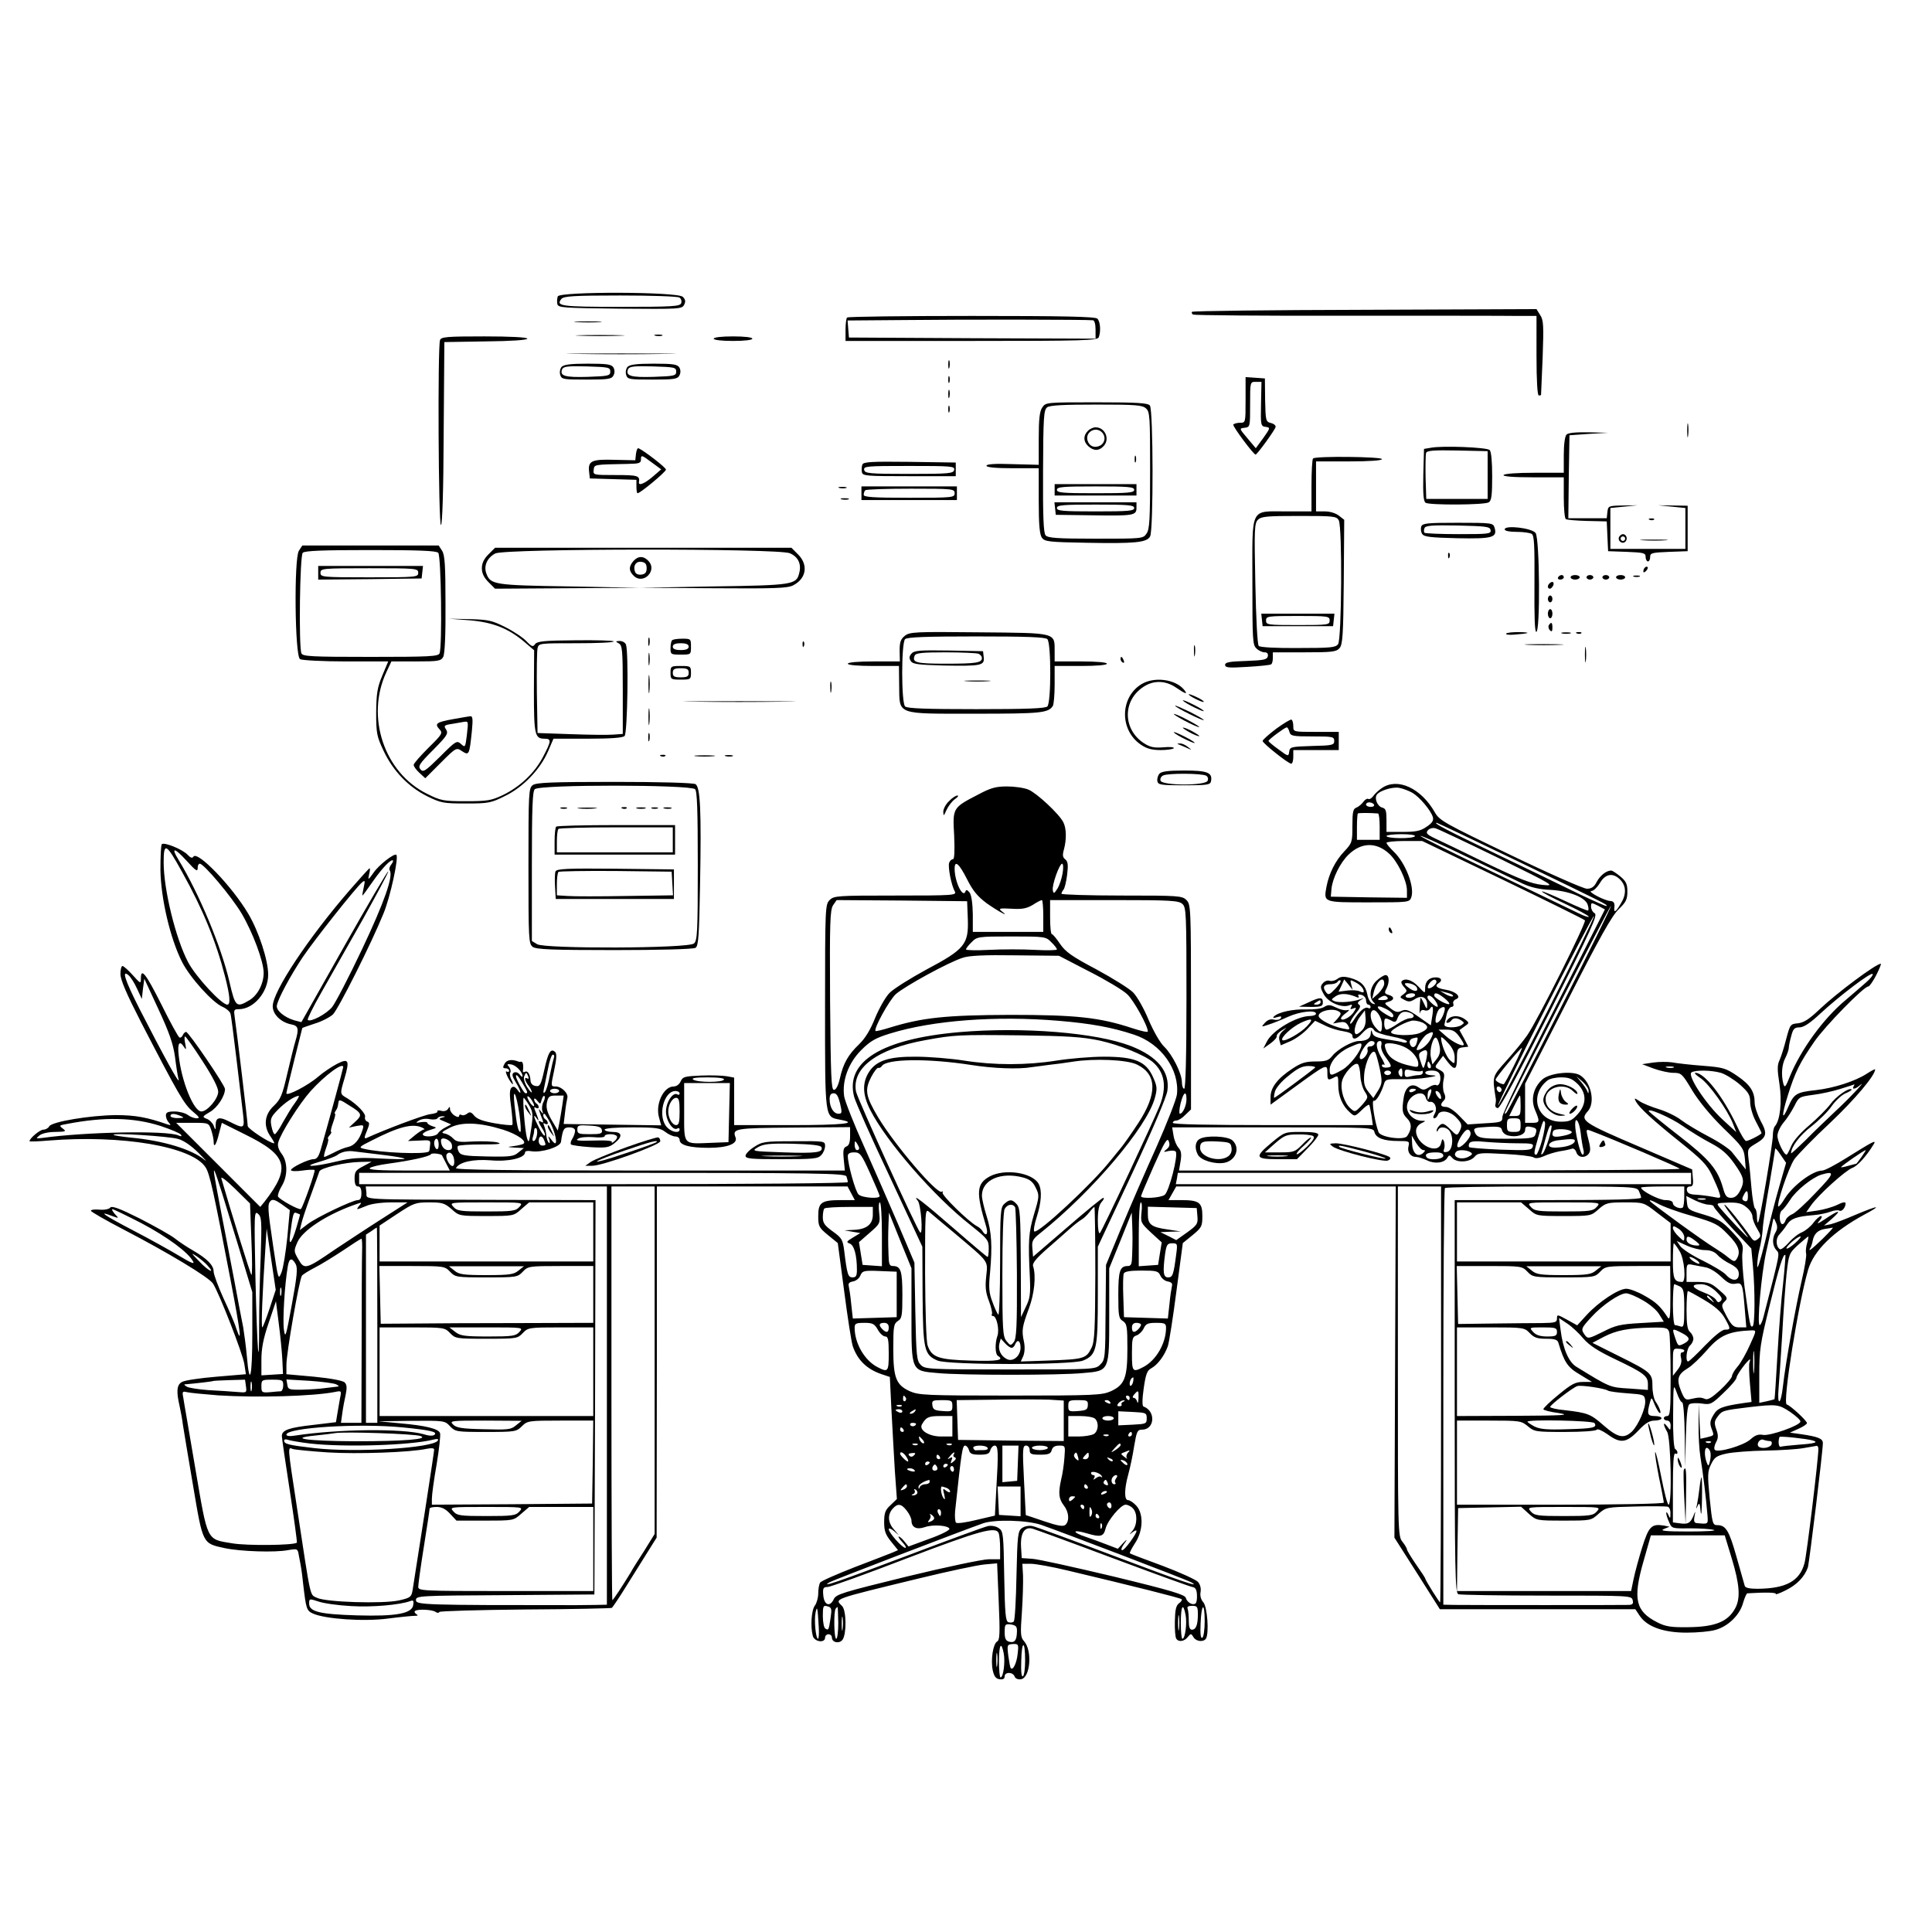 <?xml version="1.0" standalone="no"?>
<!DOCTYPE svg PUBLIC "-//W3C//DTD SVG 20010904//EN"
 "http://www.w3.org/TR/2001/REC-SVG-20010904/DTD/svg10.dtd">
<svg version="1.0" xmlns="http://www.w3.org/2000/svg"
 width="850pt" height="850pt" viewBox="0 0 850 850"
 preserveAspectRatio="xMidYMid meet">

<g transform="translate(0,850) scale(0.1,-0.1)"
fill="#000000" stroke="none">
<path d="M2454 7196 c-3 -8 -4 -23 -2 -33 3 -17 22 -18 275 -21 261 -2 273 -2
283 17 7 15 6 23 -6 35 -22 23 -542 24 -550 2z m535 -5 c8 -5 11 -16 8 -25 -6
-14 -37 -16 -266 -16 -262 0 -287 3 -261 35 10 12 55 15 259 15 135 0 252 -4
260 -9z"/>
<path d="M5244 7128 c-2 -4 0 -9 5 -12 4 -3 309 -6 677 -5 368 0 706 0 752 -1
l82 0 0 -175 c0 -110 4 -175 10 -175 6 0 10 1 10 3 0 1 3 75 7 164 5 141 4
165 -11 187 l-16 26 -756 -3 c-416 -1 -758 -5 -760 -9z"/>
<path d="M3727 7103 c-4 -3 -7 -28 -7 -55 l0 -48 554 0 c496 0 554 2 560 16
10 26 7 69 -6 82 -9 9 -146 12 -553 12 -298 0 -545 -3 -548 -7z m1081 -12 c7
0 12 -16 12 -41 l0 -40 -542 2 -543 3 -3 37 -3 38 258 2 c250 3 795 2 821 -1z"/>
<path d="M2538 7083 c29 -2 74 -2 100 0 26 2 2 3 -53 3 -55 0 -76 -1 -47 -3z"/>
<path d="M2553 7023 c48 -2 126 -2 175 0 48 1 8 3 -88 3 -96 0 -136 -2 -87 -3z"/>
<path d="M2883 7023 c9 -2 23 -2 30 0 6 3 -1 5 -18 5 -16 0 -22 -2 -12 -5z"/>
<path d="M1936 7004 c-11 -28 -7 -814 4 -814 6 0 11 146 12 403 l3 402 183 3
c110 1 182 6 182 12 0 6 -73 10 -189 10 -163 0 -190 -2 -195 -16z"/>
<path d="M3140 7010 c0 -6 35 -10 85 -10 50 0 85 4 85 10 0 6 -35 10 -85 10
-50 0 -85 -4 -85 -10z"/>
<path d="M2537 6943 c105 -2 281 -2 390 0 109 1 23 2 -192 2 -214 0 -304 -1
-198 -2z"/>
<path d="M4172 6895 c0 -16 2 -22 5 -12 2 9 2 23 0 30 -3 6 -5 -1 -5 -18z"/>
<path d="M2470 6885 c-6 -8 -9 -23 -5 -35 6 -19 14 -20 115 -20 94 0 111 2
119 18 6 11 6 24 0 35 -9 14 -26 17 -113 17 -78 0 -106 -4 -116 -15z m215 -20
c0 -18 -8 -20 -99 -23 -101 -3 -124 4 -113 33 6 13 23 15 109 13 95 -3 103 -4
103 -23z"/>
<path d="M2760 6885 c-6 -8 -9 -23 -5 -35 6 -19 14 -20 115 -20 94 0 111 2
119 18 6 11 6 24 0 35 -9 14 -26 17 -113 17 -78 0 -106 -4 -116 -15z m215 -20
c0 -18 -8 -20 -99 -23 -101 -3 -124 4 -113 33 6 13 23 15 109 13 95 -3 103 -4
103 -23z"/>
<path d="M4172 6830 c0 -14 2 -19 5 -12 2 6 2 18 0 25 -3 6 -5 1 -5 -13z"/>
<path d="M5480 6741 c0 -100 0 -101 -24 -101 -14 0 -27 -4 -30 -8 -4 -7 89
-132 98 -132 7 0 85 108 88 121 2 7 -8 15 -21 18 -22 6 -23 10 -25 101 l-1 95
-42 3 -43 3 0 -100z m68 -18 c-2 -94 -1 -98 20 -101 22 -3 21 -5 -10 -49 l-33
-45 -37 44 c-36 43 -37 43 -12 46 24 3 24 5 24 103 0 99 0 99 25 99 l25 0 -2
-97z"/>
<path d="M4172 6765 c0 -16 2 -22 5 -12 2 9 2 23 0 30 -3 6 -5 -1 -5 -18z"/>
<path d="M4586 6708 c-12 -17 -16 -50 -16 -138 l0 -115 -115 3 c-78 3 -115 0
-115 -7 0 -7 39 -11 115 -11 l115 0 0 -143 c0 -108 4 -148 14 -163 13 -17 30
-19 198 -22 211 -4 264 1 278 28 15 27 14 558 -1 576 -9 11 -55 14 -235 14
-219 0 -223 0 -238 -22z m456 -5 c17 -15 18 -37 18 -272 0 -216 -2 -260 -16
-279 -15 -22 -20 -22 -223 -22 -171 0 -211 3 -221 15 -9 10 -12 85 -11 282 1
238 3 269 18 281 12 9 72 12 217 12 172 0 202 -2 218 -17z"/>
<path d="M4786 6604 c-21 -21 -20 -47 2 -67 23 -21 46 -22 66 -1 31 30 9 84
-34 84 -10 0 -26 -7 -34 -16z m62 -6 c18 -18 14 -46 -7 -58 -25 -13 -48 -4
-56 21 -12 38 35 65 63 37z"/>
<path d="M4992 6480 c0 -14 2 -19 5 -12 2 6 2 18 0 25 -3 6 -5 1 -5 -13z"/>
<path d="M4640 6345 l0 -25 180 0 180 0 0 25 0 25 -180 0 -180 0 0 -25z m350
0 c0 -13 -26 -15 -170 -15 -144 0 -170 2 -170 15 0 13 26 15 170 15 144 0 170
-2 170 -15z"/>
<path d="M4642 6263 l3 -28 155 -2 c186 -3 200 -1 200 32 l0 25 -181 0 -180 0
3 -27z m348 2 c0 -13 -26 -15 -170 -15 -144 0 -170 2 -170 15 0 13 26 15 170
15 144 0 170 -2 170 -15z"/>
<path d="M4172 6700 c0 -14 2 -19 5 -12 2 6 2 18 0 25 -3 6 -5 1 -5 -13z"/>
<path d="M7423 6605 c0 -27 2 -38 4 -22 2 15 2 37 0 50 -2 12 -4 0 -4 -28z"/>
<path d="M6892 6588 c-7 -7 -12 -43 -12 -90 l0 -78 -129 0 c-76 0 -132 -4
-136 -10 -4 -6 42 -10 129 -10 l136 0 0 -89 c0 -50 4 -92 9 -95 5 -3 48 -7 95
-8 l85 -2 3 -66 3 -65 83 -3 c74 -3 82 -5 82 -22 0 -11 5 -20 10 -20 6 0 10 9
10 20 0 17 8 19 83 22 l82 3 0 100 0 100 -65 1 -65 1 60 -6 60 -6 0 -90 0 -90
-165 0 -165 0 0 90 0 90 60 6 60 6 -65 -1 c-63 -1 -65 -2 -68 -28 l-3 -28 -85
0 -84 0 2 183 3 182 85 6 85 5 -85 2 c-56 1 -90 -2 -98 -10z"/>
<path d="M6295 6530 l-30 -5 -3 -114 c-2 -85 1 -117 10 -123 18 -11 260 -10
278 2 12 7 15 32 15 114 0 64 -4 109 -11 116 -12 12 -208 20 -259 10z m250
-120 l0 -105 -135 0 -135 0 -3 94 c-1 52 0 101 2 108 4 11 34 13 138 11 l133
-3 0 -105z"/>
<path d="M2798 6503 l-3 -28 -92 2 c-101 3 -117 -5 -111 -54 l3 -28 103 -3
102 -3 0 -29 c0 -17 2 -30 5 -30 12 0 125 94 125 104 0 9 -96 83 -121 94 -4 2
-9 -9 -11 -25z m74 -100 c-35 -30 -63 -42 -61 -25 5 29 -4 32 -102 32 -98 0
-100 0 -97 23 3 24 -1 23 151 26 50 1 57 3 57 21 0 19 4 18 44 -12 l45 -33
-37 -32z"/>
<path d="M5777 6483 c-4 -3 -7 -57 -7 -120 l0 -113 -108 0 c-165 0 -152 25
-152 -309 0 -257 1 -279 18 -294 10 -10 26 -17 36 -17 11 0 16 -6 14 -17 -3
-15 -17 -18 -96 -21 -73 -2 -92 -6 -92 -17 0 -13 16 -14 97 -9 54 3 101 8 105
11 5 2 8 15 8 29 l0 24 138 0 c121 0 141 2 155 18 14 15 17 56 19 291 l2 274
-23 18 c-14 11 -39 19 -62 19 l-39 0 0 110 0 110 145 0 c90 0 145 4 145 10 0
11 -292 14 -303 3z m113 -272 c16 -30 13 -522 -3 -545 -11 -15 -33 -17 -176
-17 -94 -1 -167 3 -173 9 -6 6 -12 121 -15 274 -5 240 -4 265 11 281 15 15 40
17 181 17 152 0 165 -1 175 -19z"/>
<path d="M5552 5773 l3 -28 155 0 155 0 3 28 3 27 -161 0 -161 0 3 -27z m298
-3 c0 -19 -7 -20 -140 -20 -133 0 -140 1 -140 20 0 19 7 20 140 20 133 0 140
-1 140 -20z"/>
<path d="M3794 6456 c-3 -8 -4 -23 -2 -33 3 -17 18 -18 208 -18 l205 0 0 30 0
30 -203 3 c-170 2 -203 0 -208 -12z m404 -23 c-3 -16 -20 -18 -198 -18 -177 0
-195 2 -198 18 -3 16 12 17 198 17 186 0 201 -1 198 -17z"/>
<path d="M3693 6353 c9 -2 23 -2 30 0 6 3 -1 5 -18 5 -16 0 -22 -2 -12 -5z"/>
<path d="M3790 6330 l0 -30 210 0 210 0 0 30 0 30 -210 0 -210 0 0 -30z m410
0 c0 -19 -7 -20 -200 -20 -160 0 -200 3 -200 13 0 8 3 17 7 20 3 4 93 7 200 7
186 0 193 -1 193 -20z"/>
<path d="M3703 6303 c9 -2 23 -2 30 0 6 3 -1 5 -18 5 -16 0 -22 -2 -12 -5z"/>
<path d="M7258 6213 c7 -3 16 -2 19 1 4 3 -2 6 -13 5 -11 0 -14 -3 -6 -6z"/>
<path d="M6253 6184 c-3 -9 -2 -24 4 -33 8 -13 35 -16 155 -19 156 -3 177 3
163 48 -6 19 -14 20 -161 20 -134 0 -155 -2 -161 -16z m305 -16 c3 -17 -9 -18
-141 -18 -79 0 -146 3 -150 6 -3 3 -3 12 0 20 4 12 32 14 147 12 125 -3 141
-5 144 -20z"/>
<path d="M6620 6171 c0 -7 21 -11 53 -11 28 0 58 -4 66 -9 11 -7 13 -50 12
-220 -1 -142 1 -211 8 -211 18 0 15 411 -3 435 -16 22 -136 36 -136 16z"/>
<path d="M7124 6139 c-10 -17 13 -36 27 -22 12 12 4 33 -11 33 -5 0 -12 -5
-16 -11z m26 -9 c0 -5 -4 -10 -10 -10 -5 0 -10 5 -10 10 0 6 5 10 10 10 6 0
10 -4 10 -10z"/>
<path d="M7228 6123 c29 -2 74 -2 100 0 26 2 2 3 -53 3 -55 0 -76 -1 -47 -3z"/>
<path d="M1315 6077 c-22 -34 -18 -463 5 -477 8 -5 99 -10 201 -10 l187 0 -26
-62 c-22 -53 -26 -78 -27 -163 0 -92 3 -105 32 -167 42 -90 110 -160 192 -201
61 -30 72 -32 171 -32 99 0 110 2 172 33 80 39 154 116 189 196 l24 56 150 0
c104 0 155 4 163 12 13 13 18 371 6 402 -3 9 -16 16 -28 16 -19 -1 -19 -2 -3
-11 15 -9 17 -30 17 -204 l0 -194 -42 -3 c-24 -2 -108 -1 -188 2 l-145 5 -3
175 c-1 96 0 185 3 198 5 22 8 22 170 22 91 0 165 3 165 8 0 4 -75 6 -167 5
-137 -1 -169 -4 -179 -17 -9 -13 -14 -12 -38 13 -15 16 -57 44 -93 62 -58 29
-75 33 -156 35 l-92 2 91 -7 c103 -9 170 -35 242 -96 l42 -36 -1 -181 c0 -191
4 -208 47 -208 31 0 30 -10 -8 -82 -37 -70 -102 -131 -178 -167 -48 -23 -68
-26 -160 -26 -99 0 -110 2 -172 33 -188 93 -270 339 -178 535 l22 47 109 0
c98 0 109 2 119 20 7 13 11 99 10 232 0 172 -3 216 -15 235 l-15 23 -300 0
-300 0 -15 -23z m613 -9 c13 -13 18 -411 6 -442 -5 -14 -42 -16 -304 -16 -262
0 -299 2 -304 16 -12 31 -7 429 6 442 9 9 89 12 298 12 209 0 289 -3 298 -12z"/>
<path d="M1400 5980 l0 -30 228 2 227 3 3 28 3 27 -230 0 -231 0 0 -30z m440
0 c0 -19 -7 -20 -215 -20 -208 0 -215 1 -215 20 0 19 7 20 215 20 208 0 215
-1 215 -20z"/>
<path d="M2149 6061 c-20 -20 -29 -39 -29 -61 0 -22 9 -41 29 -61 l29 -29 319
2 318 2 -310 6 c-330 5 -347 8 -365 56 -13 34 3 70 39 89 43 22 1243 23 1296
1 37 -16 52 -48 41 -88 -12 -50 -28 -53 -376 -58 l-325 -6 323 -2 c272 -2 328
0 352 13 58 30 67 90 21 136 l-29 29 -652 0 -652 0 -29 -29z"/>
<path d="M6371 6054 c0 -11 3 -14 6 -6 3 7 2 16 -1 19 -3 4 -6 -2 -5 -13z"/>
<path d="M2787 6032 c-22 -25 -21 -45 3 -67 41 -37 102 24 64 66 -22 24 -46
24 -67 1z m58 -32 c0 -18 -6 -26 -23 -28 -13 -2 -25 3 -28 12 -10 26 4 48 28
44 17 -2 23 -10 23 -28z"/>
<path d="M7237 6003 c-4 -3 -7 -11 -7 -17 0 -6 5 -5 12 2 6 6 9 14 7 17 -3 3
-9 2 -12 -2z"/>
<path d="M6855 5960 c-3 -5 1 -10 9 -10 9 0 16 5 16 10 0 6 -4 10 -9 10 -6 0
-13 -4 -16 -10z"/>
<path d="M6910 5960 c0 -5 9 -10 20 -10 11 0 20 5 20 10 0 6 -9 10 -20 10 -11
0 -20 -4 -20 -10z"/>
<path d="M6980 5960 c0 -5 7 -10 15 -10 8 0 15 5 15 10 0 6 -7 10 -15 10 -8 0
-15 -4 -15 -10z"/>
<path d="M7050 5960 c0 -5 7 -10 15 -10 8 0 15 5 15 10 0 6 -7 10 -15 10 -8 0
-15 -4 -15 -10z"/>
<path d="M7110 5960 c0 -5 9 -10 20 -10 11 0 20 5 20 10 0 6 -9 10 -20 10 -11
0 -20 -4 -20 -10z"/>
<path d="M7188 5963 c6 -2 18 -2 25 0 6 3 1 5 -13 5 -14 0 -19 -2 -12 -5z"/>
<path d="M6817 5933 c-10 -9 -9 -23 2 -23 5 0 11 7 15 15 5 15 -5 20 -17 8z"/>
<path d="M6810 5865 c0 -8 5 -15 10 -15 6 0 10 7 10 15 0 8 -4 15 -10 15 -5 0
-10 -7 -10 -15z"/>
<path d="M6810 5800 c0 -11 5 -20 10 -20 6 0 10 9 10 20 0 11 -4 20 -10 20 -5
0 -10 -9 -10 -20z"/>
<path d="M6814 5749 c-3 -6 -1 -16 5 -22 8 -8 11 -5 11 11 0 24 -5 28 -16 11z"/>
<path d="M3980 5702 c-18 -15 -22 -28 -22 -65 l1 -47 -114 0 c-70 0 -115 -4
-115 -10 0 -6 44 -10 113 -10 l112 0 1 -87 c2 -130 -17 -123 336 -123 285 0
320 3 340 34 4 6 8 48 8 94 l0 82 115 0 c70 0 115 4 115 10 0 6 -45 10 -115
10 l-115 0 0 43 c0 85 12 82 -333 85 -283 3 -305 2 -327 -16z m628 -14 c17
-17 17 -279 0 -296 -9 -9 -92 -12 -313 -12 -221 0 -304 3 -313 12 -17 17 -17
279 0 296 9 9 92 12 313 12 221 0 304 -3 313 -12z"/>
<path d="M4010 5624 c-10 -11 -11 -20 -3 -32 8 -14 32 -17 144 -20 166 -3 181
0 177 36 l-3 27 -151 3 c-129 2 -153 0 -164 -14z m294 0 c9 -3 16 -12 16 -19
0 -21 -25 -25 -160 -25 -129 0 -148 5 -136 35 4 12 31 15 135 15 71 0 136 -3
145 -6z"/>
<path d="M4253 5503 c26 -2 68 -2 95 0 26 2 4 3 -48 3 -52 0 -74 -1 -47 -3z"/>
<path d="M6626 5712 c-2 -4 14 -6 37 -4 68 5 76 10 20 11 -28 0 -54 -2 -57 -7z"/>
<path d="M6873 5713 c9 -2 25 -2 35 0 9 3 1 5 -18 5 -19 0 -27 -2 -17 -5z"/>
<path d="M6938 5713 c7 -3 16 -2 19 1 4 3 -2 6 -13 5 -11 0 -14 -3 -6 -6z"/>
<path d="M2852 5675 c0 -16 2 -22 5 -12 2 9 2 23 0 30 -3 6 -5 -1 -5 -18z"/>
<path d="M2957 5683 c-4 -3 -7 -19 -7 -35 0 -27 2 -28 45 -28 45 0 45 0 45 35
0 34 -1 35 -38 35 -21 0 -42 -3 -45 -7z m73 -28 c0 -10 -11 -15 -35 -15 -24 0
-35 5 -35 15 0 10 11 15 35 15 24 0 35 -5 35 -15z"/>
<path d="M3531 5664 c0 -11 3 -14 6 -6 3 7 2 16 -1 19 -3 4 -6 -2 -5 -13z"/>
<path d="M5253 5635 c0 -22 2 -30 4 -17 2 12 2 30 0 40 -3 9 -5 -1 -4 -23z"/>
<path d="M6722 5663 c37 -2 100 -2 140 0 40 1 10 3 -67 3 -77 0 -110 -1 -73
-3z"/>
<path d="M6973 5620 c0 -30 2 -43 4 -27 2 15 2 39 0 55 -2 15 -4 2 -4 -28z"/>
<path d="M2853 5600 c0 -25 2 -35 4 -22 2 12 2 32 0 45 -2 12 -4 2 -4 -23z"/>
<path d="M4930 5601 c0 -6 4 -13 10 -16 6 -3 7 1 4 9 -7 18 -14 21 -14 7z"/>
<path d="M2950 5540 c0 -29 2 -30 45 -30 43 0 45 1 45 30 0 29 -2 30 -45 30
-43 0 -45 -1 -45 -30z m80 0 c0 -16 -7 -20 -35 -20 -28 0 -35 4 -35 20 0 16 7
20 35 20 28 0 35 -4 35 -20z"/>
<path d="M2853 5490 c0 -36 2 -50 4 -32 2 17 2 47 0 65 -2 17 -4 3 -4 -33z"/>
<path d="M3653 5475 c0 -22 2 -30 4 -17 2 12 2 30 0 40 -3 9 -5 -1 -4 -23z"/>
<path d="M5022 5490 c-95 -58 -97 -202 -3 -266 26 -18 49 -24 88 -24 28 0 54
4 57 8 3 5 -18 7 -47 4 -42 -3 -58 1 -87 20 -90 61 -91 185 -1 245 45 31 98
30 145 -2 42 -29 54 -32 35 -9 -38 46 -131 58 -187 24z"/>
<path d="M5230 5445 c0 -7 61 -37 66 -33 2 3 -12 12 -31 21 -19 9 -35 15 -35
12z"/>
<path d="M3052 5413 c108 -2 288 -2 400 0 112 1 23 2 -197 2 -220 0 -311 -1
-203 -2z"/>
<path d="M5240 5395 c25 -13 50 -24 55 -24 6 0 -10 11 -35 24 -25 13 -49 24
-55 24 -5 0 10 -11 35 -24z"/>
<path d="M2853 5345 c0 -33 2 -45 4 -27 2 18 2 45 0 60 -2 15 -4 0 -4 -33z"/>
<path d="M5170 5395 c0 -7 121 -67 126 -63 2 2 -26 18 -61 36 -36 17 -65 30
-65 27z"/>
<path d="M5210 5330 c30 -16 60 -29 65 -29 6 0 -15 13 -45 29 -30 16 -59 29
-65 29 -5 0 15 -13 45 -29z"/>
<path d="M1993 5336 c-73 -13 -82 -20 -60 -44 16 -17 13 -22 -48 -82 -36 -36
-65 -69 -65 -75 0 -7 11 -22 25 -35 l26 -24 68 68 c68 68 69 68 94 51 31 -20
32 -16 43 88 5 53 4 67 -7 66 -8 -1 -42 -7 -76 -13z m61 -70 c-7 -55 -7 -56
-26 -39 -18 16 -22 14 -92 -56 -65 -64 -74 -70 -86 -56 -12 14 -5 25 56 86 61
62 67 71 57 89 -12 17 -9 20 25 25 20 4 44 7 52 9 21 3 21 4 14 -58z"/>
<path d="M5615 5294 c-33 -25 -60 -49 -60 -54 0 -10 113 -100 126 -100 5 0 9
14 9 30 l0 30 100 0 100 0 0 40 0 40 -100 0 c-99 0 -100 0 -100 24 0 14 -3 27
-8 30 -4 2 -34 -16 -67 -40z m58 -14 c5 -18 14 -20 101 -20 89 0 96 -1 96 -20
0 -18 -8 -20 -97 -22 -93 -3 -98 -4 -101 -25 -3 -22 -4 -22 -47 10 -24 17 -44
34 -44 37 -1 6 71 59 80 60 4 0 9 -9 12 -20z"/>
<path d="M5230 5280 c19 -11 40 -19 45 -19 6 0 -6 8 -25 19 -19 11 -39 19 -45
19 -5 0 6 -8 25 -19z"/>
<path d="M2852 5255 c0 -16 2 -22 5 -12 2 9 2 23 0 30 -3 6 -5 -1 -5 -18z"/>
<path d="M5200 5255 c25 -13 50 -24 55 -24 6 0 -10 11 -35 24 -25 13 -49 24
-55 24 -5 0 10 -11 35 -24z"/>
<path d="M5190 5223 c8 -3 24 -10 35 -15 20 -9 20 -9 1 6 -11 9 -27 16 -35 15
-14 0 -14 -1 -1 -6z"/>
<path d="M2908 5173 c7 -3 16 -2 19 1 4 3 -2 6 -13 5 -11 0 -14 -3 -6 -6z"/>
<path d="M3063 5173 c20 -2 54 -2 75 0 20 2 3 4 -38 4 -41 0 -58 -2 -37 -4z"/>
<path d="M3193 5173 c9 -2 23 -2 30 0 6 3 -1 5 -18 5 -16 0 -22 -2 -12 -5z"/>
<path d="M5100 5095 c-6 -8 -10 -22 -8 -32 3 -16 16 -18 118 -18 102 0 115 2
118 18 7 38 -15 47 -118 47 -73 0 -101 -4 -110 -15z m207 -8 c7 -4 10 -14 6
-22 -8 -22 -198 -22 -207 0 -3 8 2 19 11 23 19 11 173 10 190 -1z"/>
<path d="M2344 5046 c-18 -14 -19 -29 -19 -356 0 -327 1 -342 19 -356 16 -11
82 -14 360 -14 197 0 347 4 356 10 13 8 16 54 20 281 6 323 1 426 -20 439 -9
6 -159 10 -356 10 -278 0 -344 -3 -360 -14z m714 -18 c9 -8 12 -88 12 -338 0
-292 -2 -329 -17 -341 -25 -22 -658 -24 -690 -3 l-23 14 0 329 c0 260 3 331
13 339 25 21 680 20 705 0z"/>
<path d="M2468 4943 c6 -2 18 -2 25 0 6 3 1 5 -13 5 -14 0 -19 -2 -12 -5z"/>
<path d="M2547 4943 c18 -2 50 -2 70 0 21 2 7 4 -32 4 -38 0 -55 -2 -38 -4z"/>
<path d="M2738 4943 c7 -3 16 -2 19 1 4 3 -2 6 -13 5 -11 0 -14 -3 -6 -6z"/>
<path d="M2803 4943 c9 -2 25 -2 35 0 9 3 1 5 -18 5 -19 0 -27 -2 -17 -5z"/>
<path d="M2868 4943 c6 -2 18 -2 25 0 6 3 1 5 -13 5 -14 0 -19 -2 -12 -5z"/>
<path d="M2923 4943 c9 -2 23 -2 30 0 6 3 -1 5 -18 5 -16 0 -22 -2 -12 -5z"/>
<path d="M2447 4863 c-4 -3 -7 -33 -7 -65 l0 -58 265 0 265 0 0 65 0 65 -258
0 c-142 0 -262 -3 -265 -7z m513 -58 l0 -55 -255 0 -255 0 0 48 c0 27 3 52 7
55 3 4 118 7 255 7 l248 0 0 -55z"/>
<path d="M2444 4666 c-3 -7 -4 -38 -2 -67 l3 -54 260 0 260 0 0 65 0 65 -258
3 c-212 2 -258 0 -263 -12z m514 -53 l3 -52 -208 -3 c-114 -2 -229 -2 -255 0
l-48 3 0 48 c0 26 3 51 7 55 4 3 117 5 252 4 l246 -3 3 -52z"/>
<path d="M6080 5033 c-14 -9 -31 -25 -38 -35 -7 -10 -17 -16 -22 -13 -5 3 -15
-3 -22 -13 -7 -10 -21 -21 -30 -25 -15 -5 -18 -19 -18 -80 0 -71 -1 -76 -36
-113 -39 -41 -67 -97 -78 -155 -13 -70 -14 -69 185 -69 176 0 180 0 188 22 16
45 -25 152 -78 202 -17 17 -31 33 -31 38 0 4 35 8 79 8 l78 0 354 -170 c195
-94 357 -174 362 -179 8 -8 -208 -440 -254 -506 -15 -22 -55 -71 -89 -109 -66
-74 -65 -69 -49 -171 1 -5 0 -17 -2 -25 -2 -8 3 -15 11 -15 10 0 90 149 229
424 183 363 211 425 197 433 -9 5 -16 18 -16 29 0 19 1 19 31 4 l30 -16 -225
-444 c-125 -244 -226 -454 -226 -468 0 -23 -3 -25 -77 -29 l-76 -5 -37 38
c-21 22 -46 39 -58 39 -24 0 -28 10 -10 28 8 8 9 18 1 34 -5 13 -6 38 -2 56 6
28 3 34 -17 45 -23 12 -23 12 -4 37 l19 25 21 -28 c30 -38 40 -34 40 17 0 40
3 45 25 48 l25 3 -19 37 -20 36 22 16 c22 15 22 16 3 31 -25 19 -60 19 -76 0
-8 -9 -9 -15 -2 -15 6 0 14 5 17 10 8 13 26 13 45 0 13 -9 13 -11 0 -20 -22
-14 -79 -13 -75 3 1 6 6 27 10 45 4 17 14 32 21 32 7 0 11 6 8 14 -3 7 2 16
12 20 26 10 -2 35 -47 42 -38 6 -49 17 -29 29 18 11 11 25 -13 25 -30 0 -47
-18 -47 -48 0 -24 0 -24 -29 7 -27 29 -59 40 -74 24 -4 -3 0 -15 10 -25 15
-17 15 -19 -2 -32 -18 -13 -18 -14 4 -25 18 -10 27 -9 47 4 30 19 55 6 53 -29
0 -18 -3 -16 -14 9 -8 17 -15 28 -15 25 -4 -19 -6 -81 -3 -67 3 12 10 16 21
12 8 -3 19 0 23 7 13 20 17 5 10 -35 l-6 -38 -53 37 c-44 31 -56 35 -75 27
-18 -9 -28 -6 -51 12 -27 21 -27 22 -7 28 27 7 27 23 0 30 -17 5 -19 9 -10 26
15 28 14 61 -3 61 -7 0 -25 -11 -40 -25 -28 -26 -35 -72 -13 -94 10 -10 9 -11
-5 -6 -9 4 -19 21 -22 39 -8 40 -29 61 -77 74 -27 7 -40 6 -54 -4 -10 -8 -26
-12 -36 -9 -9 3 -22 -2 -29 -11 -12 -13 -11 -21 4 -48 19 -36 79 -62 112 -49
13 5 15 3 9 -7 -6 -10 -4 -12 8 -7 16 6 16 4 2 -17 -15 -23 -55 -42 -55 -26 0
4 10 15 23 24 14 11 16 15 5 12 -9 -3 -31 2 -49 11 -27 13 -35 14 -53 3 -12
-8 -45 -12 -79 -11 -58 2 -123 -12 -142 -31 -7 -7 -2 -8 14 -3 17 5 21 4 16
-5 -4 -6 -17 -9 -30 -6 -15 4 -28 -1 -40 -14 -17 -19 -17 -19 16 -8 19 6 57
21 85 34 52 24 124 32 124 14 0 -5 -12 -10 -27 -10 -59 -1 -164 -63 -189 -112
l-16 -31 31 22 c17 12 30 27 28 32 -1 6 9 18 23 26 25 15 25 15 4 -3 -14 -13
-19 -26 -15 -41 l6 -22 44 19 c24 11 58 36 75 55 l32 34 42 -20 c23 -12 60
-23 82 -26 25 -4 40 -11 40 -19 0 -21 19 -17 44 11 26 28 41 31 53 11 4 -7 38
-19 76 -26 37 -7 67 -17 67 -22 0 -5 -8 -7 -17 -4 -10 3 -36 8 -58 11 -63 10
-73 15 -78 33 -4 13 -5 12 -6 -4 -1 -23 -19 -34 -52 -34 -29 0 -94 -36 -117
-65 -17 -21 -28 -25 -74 -25 -44 0 -63 -6 -101 -31 -66 -43 -97 -84 -97 -125
l0 -34 110 80 c137 100 140 101 140 61 0 -34 2 -36 30 -21 17 9 18 6 18 -34 0
-48 18 -91 51 -120 21 -19 22 -19 51 9 16 16 31 27 34 24 2 -2 6 -23 10 -46
l6 -43 -440 0 c-287 0 -440 3 -440 10 0 6 7 10 15 10 9 0 27 11 40 25 l25 24
0 451 c0 437 -1 451 -20 470 -19 19 -33 20 -285 20 -146 0 -265 4 -265 8 0 4
4 12 9 18 5 5 12 34 16 65 5 43 4 58 -8 68 -12 9 -13 19 -6 44 12 44 11 94 -3
120 -19 37 -117 128 -153 143 -19 8 -61 14 -94 14 -49 0 -72 -6 -128 -36 -112
-58 -112 -58 -105 -180 3 -68 1 -104 -5 -104 -6 0 -14 -7 -17 -16 -6 -17 9
-98 25 -126 9 -17 -7 -18 -261 -18 -257 0 -271 -1 -290 -20 -19 -19 -20 -33
-20 -468 0 -497 -2 -485 65 -498 87 -16 16 -24 -215 -24 l-250 0 0 105 0 104
-32 6 c-18 3 -69 5 -113 3 -72 -3 -81 -5 -90 -25 -6 -14 -19 -23 -31 -23 -45
0 -82 -79 -64 -138 l9 -33 -215 3 -214 3 6 50 c3 28 8 56 10 64 6 20 -25 51
-51 51 -22 0 -22 0 -7 70 11 51 12 74 5 81 -19 19 -31 1 -48 -77 -15 -67 -19
-75 -38 -72 -14 2 -22 11 -23 24 -1 28 -13 46 -25 38 -6 -3 -10 0 -8 7 3 24
-1 39 -8 38 -5 -1 -10 -1 -13 1 -29 11 -51 7 -60 -10 -9 -16 -8 -20 5 -20 8 0
15 -5 15 -11 0 -5 -5 -7 -11 -3 -6 3 -3 -8 5 -25 9 -17 19 -31 22 -31 2 0 0 9
-6 20 -6 11 -8 25 -5 31 4 5 1 16 -5 25 -11 12 -9 14 9 11 21 -3 50 -33 50
-52 0 -5 -5 -2 -12 7 -8 10 -18 13 -26 9 -10 -6 -8 -16 8 -42 24 -39 28 -63 7
-33 -11 14 -18 16 -26 8 -8 -8 -9 -31 -1 -85 5 -40 8 -76 5 -78 -2 -3 -37 0
-77 7 -51 9 -77 18 -90 33 -14 17 -20 19 -32 9 -8 -6 -19 -9 -25 -5 -5 3 -10
1 -10 -4 0 -7 -7 -7 -20 1 -11 7 -20 20 -20 28 0 12 -2 13 -9 1 -5 -8 -18 -12
-30 -8 -12 3 -19 2 -16 -3 2 -4 -12 -10 -33 -12 -29 -4 -197 -67 -280 -105
-10 -4 -10 3 2 31 13 31 13 38 1 42 -7 3 -11 12 -9 19 6 14 -34 56 -78 83 -33
19 -33 18 -12 88 23 80 18 89 -32 64 -23 -12 -61 -37 -84 -57 -45 -39 -140
-88 -140 -73 0 4 16 70 35 147 19 76 35 139 35 140 0 1 25 10 56 20 30 9 66
28 79 40 25 26 167 308 222 443 30 72 68 247 57 259 -8 9 -77 -44 -100 -78
-24 -34 -26 -34 -20 -8 4 15 5 27 2 27 -2 0 -42 -44 -88 -97 -181 -209 -338
-445 -338 -510 0 -36 36 -71 82 -80 31 -6 34 -19 18 -73 -6 -19 -22 -84 -36
-144 -22 -95 -29 -112 -59 -141 -42 -39 -47 -90 -14 -136 11 -16 18 -29 15
-29 -18 0 -116 64 -116 76 0 16 -49 425 -57 477 -5 34 -4 37 18 37 65 0 129
75 129 152 0 63 -41 189 -87 267 -72 122 -225 280 -242 252 -5 -8 -13 -5 -25
8 -22 24 -103 57 -114 47 -4 -5 -6 -56 -6 -114 2 -126 43 -301 95 -404 35 -69
135 -180 179 -198 16 -7 31 -20 34 -29 3 -9 14 -97 26 -196 12 -99 25 -208 29
-243 8 -69 7 -70 -61 -36 -42 22 -58 18 -59 -13 0 -27 -1 -27 -9 -5 -5 12 -19
26 -31 30 -20 8 -19 10 15 30 33 19 66 70 66 101 0 16 -160 251 -171 251 -5 0
-12 -7 -15 -15 -4 -8 -10 -12 -15 -9 -5 3 -41 68 -79 145 -69 137 -90 163 -90
114 0 -24 -2 -23 -36 15 -20 22 -40 40 -45 40 -5 0 -9 -16 -9 -35 0 -26 27
-88 91 -213 164 -317 189 -360 227 -392 29 -24 33 -30 17 -30 -11 0 -29 7 -39
15 -11 8 -37 15 -58 15 -30 0 -38 -4 -38 -18 0 -10 6 -24 13 -31 10 -11 9 -13
-6 -8 -88 31 -141 41 -227 41 -114 -1 -281 -29 -293 -49 -4 -8 -16 -15 -26
-15 -15 0 -61 -38 -61 -51 0 -2 37 -1 83 3 323 26 631 -26 691 -117 19 -28 36
-107 111 -499 44 -231 51 -289 24 -209 -6 21 -32 80 -56 132 -23 51 -43 104
-43 117 0 27 -28 56 -90 92 -25 14 -61 38 -80 53 -19 15 -89 54 -155 88 -90
45 -123 57 -130 48 -5 -7 -27 -11 -47 -9 -21 2 -38 0 -38 -5 0 -4 64 -41 143
-82 196 -102 376 -210 394 -238 27 -41 131 -308 138 -354 l7 -45 -130 -11
c-72 -6 -140 -16 -151 -23 -23 -12 -26 -40 -11 -105 5 -22 12 -60 15 -85 4
-25 24 -146 45 -269 43 -255 41 -251 138 -272 70 -15 222 -20 279 -9 42 7 43
7 48 -24 11 -56 13 -70 19 -126 13 -110 15 -116 43 -129 53 -24 224 -36 330
-22 54 7 107 12 118 12 14 0 16 2 6 8 -7 5 -9 11 -4 14 14 9 77 5 90 -5 6 -5
14 -5 16 0 3 4 173 9 379 11 205 1 376 5 380 7 3 2 31 43 60 90 29 46 72 115
95 152 l42 67 1 773 0 772 420 0 419 0 16 -30 16 -30 -61 0 c-86 0 -100 -10
-100 -70 0 -45 3 -51 43 -84 l43 -35 28 -211 c15 -116 32 -225 38 -243 21 -61
62 -101 127 -123 l36 -12 7 -144 c4 -78 11 -199 15 -268 l9 -125 -28 -27 c-23
-21 -28 -34 -28 -75 0 -39 6 -55 31 -86 l30 -37 -23 -10 c-13 -5 -88 -35 -168
-65 -79 -31 -148 -61 -152 -68 -4 -7 -8 -28 -8 -47 0 -19 -7 -44 -15 -54 -15
-20 -20 -92 -9 -133 7 -27 54 -33 54 -8 0 8 7 15 15 15 8 0 15 -6 15 -14 0
-23 33 -29 47 -10 18 25 17 129 -2 148 -33 33 -47 28 340 122 127 31 255 58
286 61 l56 5 7 -168 c6 -141 5 -169 -7 -176 -18 -10 -29 -82 -19 -128 6 -26
14 -36 30 -38 15 -2 22 2 22 12 0 21 36 21 44 0 3 -9 15 -14 28 -12 41 6 51
127 13 168 -15 17 -16 32 -9 127 4 59 6 132 5 161 l-3 52 37 0 c21 0 94 -13
164 -30 286 -68 494 -120 500 -126 3 -3 -2 -11 -12 -18 -13 -10 -17 -29 -18
-79 -1 -36 2 -70 6 -76 10 -17 36 -13 51 7 13 16 15 16 25 -1 11 -19 44 -23
55 -6 14 24 6 140 -12 160 -10 11 -15 28 -12 44 3 16 -1 33 -11 45 -9 10 -79
42 -156 71 -77 28 -142 53 -144 55 -2 2 8 22 23 45 36 54 38 130 5 165 -12 13
-28 24 -36 24 -17 0 -17 48 1 113 8 29 20 85 26 125 11 64 14 72 34 72 57 0
62 82 7 102 -6 2 -6 31 1 80 9 63 15 78 33 88 28 15 58 55 73 97 6 18 23 127
38 243 l28 211 43 35 c40 33 43 39 43 84 0 60 -14 70 -94 70 l-55 0 17 30 17
30 483 0 483 0 -3 -772 -3 -773 100 -157 100 -158 430 0 430 0 20 -30 c32 -47
104 -73 205 -73 47 0 104 5 127 12 56 15 108 66 122 119 7 23 15 42 19 42 78
5 130 4 125 -3 -3 -4 18 3 45 17 48 24 81 58 96 100 6 19 66 510 66 547 0 20
-21 28 -95 39 l-50 7 38 17 c20 9 37 20 37 25 0 10 -72 77 -89 82 -19 7 51
445 94 592 25 85 111 169 247 243 81 43 66 43 -37 0 -44 -19 -93 -38 -110 -42
l-30 -6 35 30 c46 41 31 40 -28 0 -34 -23 -42 -25 -28 -10 11 12 14 22 8 22
-6 0 -21 -13 -33 -29 -12 -17 -35 -35 -50 -42 -16 -6 -43 -27 -59 -46 -17 -19
-34 -32 -39 -29 -18 11 -19 48 -3 64 9 10 25 29 34 44 18 27 42 36 118 42 25
2 58 9 73 15 16 6 33 8 39 5 11 -7 28 13 28 32 0 7 -14 5 -37 -7 -21 -10 -60
-21 -87 -25 l-49 -7 21 30 c33 47 152 154 182 165 23 8 63 53 95 106 10 18 -5
10 -122 -63 -48 -30 -95 -55 -106 -55 -41 0 -127 -64 -164 -122 -13 -22 -26
-38 -29 -36 -9 10 46 172 70 207 14 20 85 93 158 161 109 103 198 209 198 235
0 3 -17 -6 -37 -19 -51 -33 -144 -63 -223 -72 -85 -9 -97 -16 -121 -71 -30
-71 -32 -44 -3 48 32 102 52 143 117 237 47 68 217 242 237 242 5 0 21 23 35
50 14 28 23 50 20 50 -21 0 -193 -128 -270 -201 -45 -43 -69 -58 -94 -61 -34
-3 -35 -5 -52 -68 -9 -36 -22 -77 -29 -93 -11 -22 -11 -43 -1 -106 12 -79 3
-160 -20 -186 -5 -5 -9 -23 -9 -40 0 -37 -57 -375 -65 -383 -3 -3 -5 9 -5 26
0 17 -4 33 -9 36 -4 3 -11 43 -15 88 -4 46 -9 104 -13 129 -5 44 -4 46 31 67
50 29 53 45 22 101 -14 27 -26 63 -26 79 0 49 -19 79 -76 118 -50 34 -61 38
-151 45 -54 4 -115 11 -136 15 -20 3 -59 3 -85 -1 l-47 -7 50 -19 c28 -10 67
-19 87 -19 35 0 39 -3 83 -77 30 -49 81 -111 137 -166 85 -82 91 -91 95 -135
l4 -47 -20 25 c-11 14 -29 36 -40 50 -10 14 -56 45 -102 69 -46 24 -101 57
-122 73 -20 16 -65 38 -98 48 -33 10 -72 26 -85 35 -24 16 -25 15 -16 -2 16
-28 77 -84 197 -180 91 -73 115 -97 137 -143 14 -30 30 -66 33 -79 7 -23 6
-24 -31 -16 -22 4 -55 8 -74 9 -24 1 -36 6 -38 19 -2 10 3 17 13 17 13 0 16 8
13 38 l-3 37 -235 101 c-244 104 -260 115 -225 154 36 39 15 133 -36 161 -37
19 -135 7 -164 -21 -39 -36 -51 -87 -31 -134 22 -52 21 -56 -14 -56 l-30 0 0
86 0 86 187 366 c140 276 196 375 225 402 32 31 38 43 38 78 0 33 -6 45 -31
66 -17 14 -35 26 -40 26 -22 0 -49 -22 -64 -50 -11 -22 -23 -30 -43 -30 -15 0
-167 67 -337 149 -288 138 -312 151 -332 187 -61 107 -164 154 -233 107z m134
-21 c32 -19 81 -77 90 -107 4 -15 -3 -26 -27 -42 -27 -19 -47 -23 -105 -23
l-72 0 0 51 c0 42 -3 52 -19 56 -20 5 -35 39 -24 56 11 18 69 36 98 31 17 -3
43 -13 59 -22z m-169 -52 c3 -5 -3 -10 -14 -10 -12 0 -21 5 -21 10 0 6 6 10
14 10 8 0 18 -4 21 -10z m18 -39 c4 -1 7 -27 7 -58 l0 -58 -50 0 -50 0 0 56
c0 31 2 58 4 60 4 3 53 3 89 0z m614 -210 c393 -190 396 -191 391 -197 -2 -2
-56 22 -119 52 -63 31 -226 110 -364 176 -221 106 -282 138 -264 138 3 0 163
-76 356 -169z m-86 15 c250 -123 253 -125 194 -119 -48 5 -97 24 -245 95 -102
50 -204 99 -228 110 -35 17 -40 23 -30 35 7 8 21 12 33 9 12 -3 136 -62 276
-130z m-366 95 c-7 -12 -125 -11 -125 1 0 4 30 8 66 8 37 0 63 -4 59 -9z m473
-208 c36 -17 75 -26 122 -28 81 -4 155 -33 165 -65 4 -12 5 -23 2 -26 -2 -2
-48 17 -101 42 -54 25 -99 44 -102 42 -2 -3 43 -27 101 -54 57 -27 104 -52
105 -57 0 -4 -21 3 -47 16 -27 13 -193 93 -370 178 -178 85 -323 157 -323 161
0 4 89 -36 198 -89 108 -52 221 -106 250 -120z m-585 130 c37 -35 77 -118 77
-161 l0 -32 -167 2 -168 3 3 35 c5 47 38 114 75 150 57 55 123 56 180 3z
m-5311 -81 c92 -165 149 -306 188 -458 22 -85 25 -124 10 -124 -25 0 -140 124
-173 188 -54 103 -107 318 -107 438 0 91 11 85 82 -44z m17 53 c45 -49 51 -53
51 -30 0 8 4 15 9 15 18 0 140 -145 184 -219 49 -83 97 -211 97 -261 0 -48
-26 -98 -62 -120 -58 -35 -63 -30 -88 78 -35 154 -134 391 -225 540 -34 55
-18 54 34 -3z m902 -19 c-7 -8 -10 -20 -6 -26 16 -25 -25 -141 -122 -346 -57
-121 -117 -236 -132 -255 -26 -31 -96 -68 -107 -56 -3 3 23 56 59 119 35 62
117 207 182 321 64 115 115 210 113 213 -3 2 -90 -146 -194 -330 l-188 -333
-31 8 c-44 13 -81 44 -77 65 5 30 60 132 114 213 52 77 235 308 261 329 13 11
14 8 7 -23 -4 -19 -7 -35 -5 -35 1 0 22 28 46 63 42 60 80 99 88 91 2 -2 -2
-10 -8 -18z m2533 -63 c26 -52 47 -77 87 -107 51 -36 107 -66 66 -35 -15 12
-10 14 43 11 47 -3 67 1 94 17 18 12 36 21 40 21 3 0 6 -31 6 -70 l0 -70 -155
0 -155 0 0 78 c-1 49 -6 83 -14 95 -10 12 -15 14 -18 6 -11 -34 -48 41 -48 99
0 39 19 24 54 -45z m421 25 c-4 -24 -14 -54 -23 -68 -14 -22 -17 -23 -20 -7
-5 22 29 117 41 117 5 0 6 -19 2 -42z m2455 -30 c25 -27 26 -64 0 -105 -23
-39 -31 -41 -27 -11 1 16 -4 23 -18 24 -26 1 -105 43 -83 44 9 0 25 16 37 35
24 42 59 47 91 13z m-2872 -171 c4 -111 -13 -133 -181 -222 -72 -39 -145 -85
-163 -103 -18 -18 -46 -68 -64 -111 -21 -53 -44 -90 -71 -116 -47 -45 -69 -83
-84 -150 -7 -31 -17 -50 -26 -50 -12 0 -14 61 -17 394 -2 342 0 397 13 418
l16 23 287 -2 287 -3 3 -78z m944 66 c17 -15 18 -41 18 -415 0 -259 -4 -398
-10 -398 -5 0 -10 12 -10 28 0 39 -42 122 -78 157 -18 17 -46 66 -69 119 -20
49 -51 103 -68 120 -17 17 -89 62 -161 101 -108 57 -136 77 -160 112 -16 24
-32 43 -36 43 -5 0 -8 34 -8 75 l0 75 282 0 c248 0 284 -2 300 -17z m1663
-460 c-125 -246 -231 -452 -237 -458 -7 -7 -9 -7 -7 0 13 35 463 914 467 910
2 -2 -98 -206 -223 -452z m-57 -12 c-117 -231 -215 -417 -217 -415 -7 6 412
834 422 834 4 0 -88 -189 -205 -419z m-2183 304 c14 -13 25 -28 25 -32 0 -4
-44 -5 -97 -2 -54 3 -144 3 -201 0 -56 -3 -102 -2 -102 2 0 4 11 19 25 32 23
24 28 25 175 25 147 0 152 -1 175 -25z m167 -129 c73 -37 148 -82 167 -100 29
-27 91 -139 91 -164 0 -5 -30 2 -67 14 -145 48 -248 59 -538 59 -283 -1 -388
-12 -530 -56 -32 -10 -61 -17 -63 -15 -9 10 60 135 89 162 38 34 231 140 294
160 28 10 96 13 232 11 l192 -2 133 -69z m-4189 -76 l21 -45 5 45 6 44 62
-134 c48 -103 65 -153 73 -210 5 -41 12 -86 16 -100 6 -27 -66 104 -172 311
-65 128 -80 175 -48 148 9 -8 26 -34 37 -59z m7606 27 c-20 -18 -60 -52 -88
-76 -98 -81 -198 -219 -246 -336 -19 -48 -23 -53 -29 -33 -10 39 -7 84 9 114
8 16 15 36 15 44 0 8 5 32 11 53 8 31 14 37 37 37 19 1 46 19 91 61 82 76 221
182 230 174 3 -4 -10 -21 -30 -38z m-2335 -28 c-26 -27 -30 -28 -41 -13 -16
22 -8 34 22 34 13 0 27 5 30 11 4 6 10 8 13 5 3 -4 -8 -20 -24 -37z m71 19
c-6 22 -5 23 17 11 24 -12 38 -28 38 -42 0 -4 -7 -4 -17 1 -9 5 -34 7 -55 4
l-39 -5 13 27 12 27 19 -23 18 -23 -6 23z m145 4 c0 -10 -12 -29 -26 -43 l-27
-24 7 30 c12 49 46 76 46 37z m230 9 c0 -13 -29 -35 -37 -28 -7 8 15 37 28 37
5 0 9 -4 9 -9z m-86 -27 c7 -18 -13 -18 -36 0 -25 18 -22 24 6 19 14 -3 27
-11 30 -19z m155 -30 c13 -12 -8 -10 -29 2 l-25 15 25 -7 c14 -3 27 -8 29 -10z
m-425 -9 c13 -6 17 -5 13 2 -5 7 0 9 13 6 11 -3 20 -14 20 -24 0 -11 5 -19 10
-19 6 0 10 -5 10 -11 0 -5 -5 -7 -10 -4 -14 8 -38 -12 -62 -50 -10 -16 -18
-24 -18 -16 0 7 12 27 26 44 18 21 22 32 13 37 -8 6 -6 11 7 20 18 11 18 11
-1 4 -32 -12 -93 -17 -113 -9 -16 6 -16 8 3 21 20 15 52 14 89 -1z m261 5 c-3
-5 -15 -10 -26 -10 -11 0 -17 5 -14 10 3 6 15 10 26 10 11 0 17 -4 14 -10z
m129 -11 c15 -12 25 -23 22 -26 -7 -7 -66 26 -66 37 0 16 15 12 44 -11z m-249
1 c4 -6 -6 -10 -22 -10 -22 0 -25 2 -13 10 19 12 27 12 35 0z m209 -12 c9 -12
13 -24 11 -27 -6 -5 -45 29 -45 41 0 15 19 8 34 -14z m-184 -66 c0 -11 -7 -10
-32 5 -46 27 -49 48 -4 26 20 -9 36 -23 36 -31z m224 16 c-7 -26 -23 -48 -34
-48 -11 0 1 54 14 62 20 14 27 8 20 -14z m-464 2 c12 -7 11 -12 -5 -31 l-20
-22 28 5 c21 4 30 0 38 -14 10 -19 8 -19 -23 -13 -45 9 -101 37 -106 53 -7 22
60 40 88 22z m190 -57 c0 -39 -5 -41 -31 -10 -18 22 -25 58 -12 70 13 14 43
-27 43 -60z m-86 -24 c-9 -10 -21 -19 -26 -19 -16 0 -7 48 15 76 l22 29 3 -34
c2 -21 -3 -40 -14 -52z m210 75 c22 -8 20 -24 -2 -24 -9 0 -34 -11 -54 -25
-20 -14 -42 -25 -47 -25 -6 0 -11 11 -11 25 0 28 3 29 31 15 15 -9 21 -7 26 7
11 30 29 38 57 27z m-1547 -35 c143 -12 236 -29 332 -61 119 -39 201 -154 189
-263 -3 -23 -44 -127 -90 -231 -47 -104 -116 -263 -154 -354 l-68 -165 -2
-208 c-1 -199 -2 -210 -23 -230 -21 -22 -26 -22 -396 -22 -361 0 -375 1 -394
20 -18 18 -20 38 -24 235 l-4 215 -70 165 c-39 91 -107 246 -151 345 -45 99
-84 199 -88 221 -10 69 18 147 75 204 40 40 62 53 127 73 187 58 466 79 741
56z m1092 -25 c-27 -29 -98 -69 -107 -60 -10 10 42 58 83 77 49 22 56 17 24
-17z m512 16 c28 -16 23 -29 -15 -45 -34 -14 -126 -11 -126 4 0 12 74 51 98
51 13 0 32 -5 43 -10z m158 -59 c12 -16 21 -32 21 -36 0 -13 -46 8 -78 36
l-33 29 35 0 c27 0 39 -7 55 -29z m-124 -11 c-13 -26 -42 -50 -60 -50 -11 0
25 59 42 69 30 17 34 12 18 -19z m-5405 -97 c45 -69 70 -118 70 -136 0 -31
-48 -87 -74 -87 -34 0 -88 133 -100 248 -6 53 4 67 24 35 9 -14 10 -11 5 15
-4 17 -4 32 -1 32 4 0 38 -48 76 -107z m5343 79 c-6 -25 -26 -25 -31 0 -2 9 5
18 15 20 23 6 23 6 16 -20z m101 -17 c4 -21 0 -37 -13 -54 l-19 -24 -7 32 c-7
34 12 98 25 84 5 -4 11 -21 14 -38z m66 -47 c0 -30 0 -31 -20 -13 -18 16 -40
73 -40 100 0 6 14 -5 30 -23 20 -21 30 -43 30 -64z m-353 60 c-2 -7 -11 -12
-19 -12 -10 1 -14 -5 -11 -16 4 -16 -23 -48 -33 -38 -11 12 30 78 49 78 11 0
17 -5 14 -12z m30 -8 c-3 -11 5 -32 19 -51 29 -40 30 -44 4 -46 -11 -1 -20 3
-20 8 0 6 4 8 10 4 5 -3 -1 13 -15 36 -22 40 -24 69 -3 69 6 0 8 -9 5 -20z
m-87 3 c-1 -26 -51 -91 -85 -110 -50 -28 -55 -28 -55 1 0 33 37 75 84 97 45
20 56 23 56 12z m184 -7 c36 -15 66 -50 66 -77 0 -16 -4 -16 -52 -4 -55 15
-82 36 -93 73 -5 19 -3 22 20 22 14 0 41 -6 59 -14z m486 -86 c-22 -44 -42
-80 -44 -80 -13 0 -36 13 -36 20 0 9 109 140 116 140 2 0 -14 -36 -36 -80z
m-589 -15 c11 -55 10 -63 -8 -93 l-21 -33 -22 28 c-18 23 -21 38 -18 78 5 55
36 116 49 93 4 -7 13 -40 20 -73z m208 68 c-1 -10 -4 -29 -9 -43 -7 -23 -8
-24 -15 -5 -15 42 -15 49 -3 57 20 12 28 10 27 -9z m-3842 -17 c-3 -8 -11 -43
-18 -77 -6 -35 -16 -68 -22 -74 -6 -7 -8 -2 -4 15 3 14 11 53 18 88 6 34 16
62 21 62 6 0 8 -6 5 -14z m3548 -79 c1 -24 10 -55 19 -69 17 -26 16 -27 -12
-60 -30 -32 -31 -32 -51 -14 -27 24 -45 80 -37 118 7 34 56 88 70 76 5 -4 10
-27 11 -51z m309 48 c3 -8 1 -15 -4 -15 -6 0 -10 7 -10 15 0 8 2 15 4 15 2 0
6 -7 10 -15z m-4784 -10 c0 -5 -66 -248 -96 -352 -11 -41 -19 -53 -35 -53 -23
0 -99 -37 -99 -48 0 -5 23 -6 50 -2 28 4 52 5 54 2 5 -4 -51 -162 -60 -171 -7
-7 -95 42 -101 55 -2 6 5 27 16 45 28 45 27 108 0 143 -13 17 -19 35 -15 49
10 40 93 171 142 226 63 70 144 130 144 106z m4275 -3 c-22 -19 -174 -132
-179 -132 -2 0 -1 12 3 27 4 16 30 47 60 70 40 33 60 43 88 43 21 0 33 -4 28
-8z m1578 1 c-7 -2 -21 -2 -30 0 -10 3 -4 5 12 5 17 0 24 -2 18 -5z m-1193
-25 c0 -16 -3 -19 -11 -11 -6 6 -8 16 -5 22 11 17 16 13 16 -11z m84 10 c4 3
6 0 6 -6 0 -7 -8 -12 -17 -12 -10 0 -28 -3 -40 -6 -18 -5 -23 -2 -23 14 0 18
4 19 34 12 19 -4 37 -5 40 -2z m-134 -8 c0 -5 -7 -10 -15 -10 -8 0 -15 5 -15
10 0 6 7 10 15 10 8 0 15 -4 15 -10z m215 -9 c7 -23 -4 -53 -16 -45 -6 3 -20
-1 -33 -10 -21 -13 -26 -13 -45 0 -30 21 -57 4 -65 -43 -9 -59 -7 -72 15 -94
21 -21 21 -46 0 -77 -12 -20 -117 -6 -126 17 -17 44 -32 142 -21 138 10 -4 33
34 46 77 5 17 14 19 70 18 36 -1 90 2 120 7 39 6 46 9 23 10 -41 1 -44 21 -4
21 20 0 32 -6 36 -19z m1236 9 c20 -6 57 -29 83 -51 39 -35 46 -46 46 -78 0
-21 11 -59 25 -85 14 -26 25 -49 25 -51 0 -6 -57 -35 -68 -35 -5 0 -24 30 -41
68 -63 132 -142 232 -182 232 -7 0 3 -10 22 -23 37 -24 119 -139 143 -200 l15
-38 -62 57 c-72 67 -155 193 -135 206 18 11 86 10 129 -2z m-5247 -16 c3 -8 2
-12 -4 -9 -15 9 -12 -8 5 -31 8 -10 14 -23 15 -29 0 -5 -9 4 -20 21 -11 17
-18 39 -14 48 8 20 10 20 18 0z m-25 -30 c23 -39 25 -44 13 -44 -7 0 -42 63
-42 75 0 12 10 2 29 -31z m886 16 c-8 -13 -115 -13 -135 0 -10 7 9 10 63 10
50 0 76 -4 72 -10z m3756 -19 c40 -40 40 -89 0 -133 -25 -28 -36 -33 -74 -33
-105 0 -142 117 -58 182 9 7 35 13 59 13 35 0 49 -6 73 -29z m48 -30 c0 -14
-1 -14 -6 -1 -3 8 -15 26 -27 40 l-21 25 28 -24 c15 -14 27 -32 26 -40z
m-3781 -96 l-3 -130 -75 -3 c-127 -5 -120 -13 -120 136 l0 127 100 0 101 0 -3
-130z m4947 115 c-9 -14 8 -12 25 3 42 36 -45 -57 -105 -112 -38 -36 -98 -93
-132 -128 -35 -34 -63 -60 -63 -57 0 28 38 79 89 118 33 26 74 66 90 90 17 24
44 49 61 56 17 7 29 15 26 17 -10 10 -69 -31 -94 -66 -16 -21 -57 -62 -91 -91
-39 -33 -70 -68 -80 -91 -9 -22 -18 -39 -21 -39 -12 0 -40 59 -40 83 0 14 12
40 26 57 15 17 36 50 48 73 20 41 23 42 82 50 34 4 88 16 120 26 33 10 60 19
62 20 2 1 0 -3 -3 -9z m-1550 -9 c3 -5 1 -12 -4 -15 -5 -3 -11 1 -15 9 -6 16
9 21 19 6z m-4145 -11 c0 -5 -9 -10 -20 -10 -11 0 -20 5 -20 10 0 6 9 10 20
10 11 0 20 -4 20 -10z m3770 6 c0 -2 -7 -6 -15 -10 -8 -3 -15 -1 -15 4 0 6 7
10 15 10 8 0 15 -2 15 -4z m61 -27 c-9 -22 -10 -22 -10 -3 -1 11 2 24 6 27 12
12 14 0 4 -24z m-3301 10 c0 -5 -4 -8 -10 -4 -19 12 -50 -34 -50 -75 0 -41 31
-87 50 -75 6 4 10 1 10 -4 0 -19 -36 -12 -56 10 -42 46 -15 159 38 159 10 0
18 -5 18 -11z m3347 -4 c9 -24 -1 -27 -15 -5 -8 13 -8 20 -2 20 6 0 13 -7 17
-15z m-4052 -85 c6 -44 8 -80 4 -80 -9 0 -16 32 -25 115 -10 87 7 59 21 -35z
m1411 45 c9 -40 9 -45 -7 -45 -22 0 -39 29 -39 64 0 18 5 26 18 26 13 0 20
-13 28 -45z m1524 19 c0 -28 -16 -64 -29 -64 -4 0 -3 20 3 45 12 49 26 60 26
19z m1053 6 c3 -11 11 -19 17 -18 22 5 36 -29 22 -52 -7 -12 -8 -20 -2 -20 6
0 13 7 16 15 9 23 52 18 79 -10 27 -27 30 -37 15 -65 -9 -17 -12 -17 -40 12
-25 25 -33 28 -45 18 -8 -7 -15 -18 -14 -24 0 -7 2 -6 6 2 8 19 41 14 53 -8
17 -32 9 -84 -14 -88 -14 -3 -17 0 -13 12 4 9 3 24 0 34 -6 14 -8 13 -13 -8
-13 -53 -110 -6 -110 54 0 14 9 27 23 34 21 10 21 11 2 11 -35 1 -65 30 -65
61 0 49 72 83 83 40z m-4975 -22 c-14 -18 -37 -57 -53 -85 -15 -29 -32 -53
-36 -53 -5 0 -11 16 -15 36 -6 31 -2 40 27 70 32 33 72 60 93 63 4 1 -3 -14
-16 -31z m1052 -12 c0 -6 -7 -2 -15 8 -8 11 -15 25 -15 30 0 6 7 2 15 -8 8
-11 15 -25 15 -30z m41 16 c-6 -11 -8 -29 -5 -39 5 -15 4 -16 -6 -3 -10 13
-11 13 -6 -2 3 -10 9 -25 13 -35 4 -11 3 -14 -5 -9 -17 10 -15 0 4 -30 9 -13
14 -27 11 -30 -3 -3 -15 12 -26 35 -22 43 -28 66 -10 41 9 -13 10 -12 5 3 -3
9 -9 24 -13 34 -4 11 -3 14 5 9 7 -4 12 -3 12 3 0 5 -4 13 -10 16 -5 3 -10 12
-10 18 0 7 7 4 14 -6 13 -16 14 -16 19 5 4 12 9 19 12 16 4 -3 2 -15 -4 -26z
m83 -14 c-4 -24 -9 -59 -13 -78 l-7 -34 -27 46 c-20 35 -25 54 -21 77 6 27 11
31 40 31 l34 0 -6 -42z m4216 -3 c0 -41 -2 -45 -25 -45 l-25 0 22 45 c12 25
23 45 25 45 2 0 3 -20 3 -45z m-4362 2 c17 -30 18 -41 9 -103 -9 -62 -11 -66
-19 -39 -9 33 -20 175 -14 175 2 0 13 -15 24 -33z m662 -27 c0 -46 -3 -60 -15
-60 -17 0 -35 30 -35 60 0 30 18 60 35 60 12 0 15 -14 15 -60z m-1451 25 c54
-33 56 -41 24 -70 l-28 -26 33 7 c32 6 34 5 27 -17 -13 -42 -35 -69 -63 -75
-15 -3 -43 -14 -63 -25 -20 -10 -39 -19 -42 -19 -4 0 0 18 8 40 8 22 12 40 8
40 -3 0 0 7 7 15 7 8 10 15 7 15 -4 0 0 18 8 40 8 22 12 40 9 40 -3 0 -2 6 3
13 8 12 9 17 12 37 2 14 7 13 50 -15z m5866 -90 c33 -23 88 -57 123 -75 47
-25 72 -47 102 -89 44 -62 47 -78 25 -121 -11 -20 -23 -30 -39 -30 -19 0 -26
8 -36 45 -23 81 -60 125 -193 228 -70 54 -129 103 -132 107 -13 20 95 -26 150
-65z m-6610 45 c17 -7 15 -9 -12 -9 -18 -1 -33 4 -33 9 0 12 17 12 45 0z
m1627 -32 c20 -39 31 -88 20 -88 -3 0 -11 8 -18 18 -13 16 -14 16 -7 -3 3 -12
2 -17 -3 -12 -5 5 -9 18 -10 30 -1 12 -5 31 -9 41 -6 14 -5 17 3 12 7 -4 12
-3 12 3 0 5 -4 13 -10 16 -10 6 -14 25 -5 25 2 0 15 -19 27 -42z m-477 25
c-17 -5 -15 -7 10 -17 l30 -13 -25 -13 c-14 -7 -29 -19 -33 -26 -9 -16 -67
-19 -67 -4 0 5 15 14 33 19 30 9 30 10 10 16 -13 4 -23 11 -23 15 0 4 -12 5
-27 3 -25 -4 -26 -3 -10 7 11 7 32 10 48 6 15 -3 31 -1 34 4 3 6 14 9 23 9 13
-1 13 -2 -3 -6z m-1238 -37 c45 -15 85 -32 89 -38 5 -8 1 -9 -12 -3 -53 22
-406 15 -594 -11 -33 -4 -34 -4 -16 11 12 9 41 15 70 15 46 1 49 2 32 15 -17
13 -16 14 18 20 166 32 294 29 413 -9z m5983 4 c0 -27 -3 -30 -30 -30 -27 0
-30 3 -30 30 0 27 3 30 30 30 27 0 30 -3 30 -30z m95 -65 c-10 -36 -22 -65
-26 -65 -12 0 -11 8 7 71 22 79 25 86 31 71 3 -7 -3 -42 -12 -77z m169 33 c3
-29 9 -63 12 -75 4 -13 2 -23 -3 -23 -10 0 -33 94 -33 132 0 40 18 15 24 -34z
m-6025 11 c6 -18 11 -41 11 -52 0 -31 12 -13 24 38 l12 45 100 -50 c190 -93
205 -146 87 -298 l-18 -22 -185 185 -185 185 72 0 c71 0 71 0 82 -31z m1284 1
c66 -21 112 -55 86 -64 -8 -3 -27 -7 -44 -9 -25 -3 -24 -4 10 -6 l40 -2 -24
-19 c-20 -18 -37 -20 -138 -18 -100 2 -116 5 -125 21 -5 10 -7 22 -3 25 4 4
51 7 106 7 74 0 91 2 67 9 -18 4 -66 6 -105 4 -61 -4 -75 -2 -89 13 -9 10 -26
20 -38 22 -17 3 -13 7 24 26 53 26 129 23 233 -9z m-358 10 c11 -5 16 -9 10
-9 -5 -1 -23 -12 -40 -26 l-30 -25 50 2 c48 3 50 2 47 -21 -1 -14 -3 -26 -5
-27 -15 -14 -215 -6 -287 12 -23 5 -20 9 35 36 117 60 178 76 220 58z m793
-12 c3 -15 -5 -18 -52 -18 -50 0 -56 2 -56 21 0 18 5 20 52 17 41 -2 54 -7 56
-20z m3988 -24 c36 -9 74 3 74 25 0 14 6 17 25 13 26 -5 29 -10 19 -36 -5 -13
-26 -16 -123 -16 -120 0 -133 3 -144 32 -5 15 2 17 56 20 53 3 62 0 65 -14 2
-10 14 -21 28 -24z m178 -15 c-9 -30 -21 -58 -26 -64 -8 -7 -9 -5 -5 7 3 9 11
36 17 60 13 47 20 62 26 55 2 -2 -3 -28 -12 -58z m-4452 16 c-2 -14 -9 -25
-14 -25 -6 0 -7 7 -4 16 3 9 6 22 6 30 0 9 4 13 9 10 4 -3 6 -17 3 -31z m168
20 c0 -8 -5 -24 -12 -35 -7 -10 -9 -22 -6 -25 4 -4 42 -9 85 -12 69 -4 82 -2
106 17 38 30 35 50 -8 50 -19 0 -35 5 -35 10 0 6 47 10 121 10 106 0 124 -3
146 -20 14 -11 34 -20 44 -20 11 0 19 -7 19 -15 0 -23 43 -35 128 -35 82 0
129 18 118 46 -15 39 -3 41 254 43 l250 2 0 -39 c0 -28 -5 -42 -16 -46 -13 -5
-16 -16 -12 -56 l5 -50 -859 0 c-623 0 -857 3 -852 11 16 27 76 40 153 34 78
-7 151 10 151 35 0 6 12 8 28 5 44 -7 126 18 130 41 8 57 13 64 37 64 16 0 25
-6 25 -15z m3517 -6 c7 -26 41 -39 105 -39 47 0 50 -1 45 -22 -7 -26 8 -48 33
-48 9 0 31 -7 48 -15 34 -17 77 -12 90 12 7 12 10 12 21 -1 19 -23 77 -20 98
4 15 18 26 19 132 13 64 -3 121 -10 128 -15 8 -6 24 -4 45 5 18 9 50 18 71 22
21 3 44 8 52 11 7 3 16 -3 20 -15 7 -24 37 -28 54 -8 10 13 10 25 -5 81 -6 26
-5 28 12 22 102 -38 393 -163 394 -168 0 -5 -496 -8 -1101 -8 l-1102 0 7 41
c5 31 3 46 -9 59 -9 10 -19 34 -22 54 l-6 36 443 0 c439 0 442 0 447 -21z
m868 1 c3 -5 -14 -13 -37 -17 -43 -9 -54 -4 -45 20 5 14 73 11 82 -3z m-445
-8 c0 -21 -47 -69 -57 -58 -10 10 28 76 44 76 7 0 13 -8 13 -18z m-5686 -23
c25 -7 58 -30 90 -62 28 -28 40 -41 26 -30 -57 47 -183 85 -325 98 -38 4 -72
9 -75 12 -9 10 243 -6 284 -18z m1930 12 c3 -5 -2 -15 -11 -22 -9 -8 -14 -9
-11 -4 4 6 -25 9 -80 7 -67 -2 -83 0 -69 8 10 7 40 9 68 7 27 -3 49 -1 49 4 0
12 47 12 54 0z m-320 -17 c9 -22 8 -24 -9 -24 -8 0 -15 9 -15 20 0 24 15 27
24 4z m2739 -40 c-16 -13 -16 -14 8 -8 15 3 29 2 32 -3 11 -18 -30 -176 -49
-190 -19 -14 -104 -18 -104 -6 0 4 26 65 57 135 47 106 59 124 65 107 6 -16 3
-25 -9 -35z m1129 -4 c9 0 9 -3 1 -11 -23 -23 -47 -6 -50 35 l-2 40 19 -32
c11 -18 25 -32 32 -32z m-4332 24 c0 -14 -4 -23 -10 -19 -5 3 -10 15 -10 26 0
10 5 19 10 19 6 0 10 -12 10 -26z m58 -1 c3 -17 -2 -23 -16 -23 -18 0 -32 18
-32 42 0 21 45 3 48 -19z m4940 15 c-5 -15 -40 -26 -85 -27 -43 -1 -34 26 10
32 65 8 79 7 75 -5z m-3148 -30 c0 -5 -4 -8 -10 -8 -5 0 -10 10 -10 23 0 18 2
19 10 7 5 -8 10 -18 10 -22z m2897 22 c63 0 72 -2 66 -16 -5 -15 -22 -16 -140
-12 -74 3 -136 8 -139 11 -3 3 -3 11 1 18 6 8 27 10 74 5 36 -3 98 -6 138 -6z
m1151 -190 c-17 -58 -45 -168 -63 -245 -20 -81 -34 -125 -34 -105 0 19 4 53
10 75 6 22 12 60 14 85 1 25 14 113 29 196 14 84 26 156 26 160 0 5 11 -7 24
-27 l24 -35 -30 -104z m-6145 139 c53 -6 97 -14 97 -17 0 -3 -49 -2 -108 1
-89 5 -124 3 -191 -13 -104 -25 -161 -26 -74 -1 34 10 68 23 75 28 18 15 48
22 78 17 14 -2 69 -8 123 -15z m4786 12 c11 -7 9 -11 -8 -20 -33 -18 -76 0
-54 22 9 10 45 8 62 -2z m1721 -21 c-12 -16 -22 -30 -23 -30 -1 0 -17 -4 -35
-9 -17 -5 -32 -8 -32 -6 0 5 102 75 108 75 2 0 -6 -13 -18 -30z m-6245 6 c0 0
8 -16 17 -33 l17 -33 -181 0 c-128 0 -179 3 -171 11 5 5 41 14 79 19 103 14
184 32 190 42 4 7 49 1 49 -6z m53 -19 c2 -15 -1 -27 -7 -27 -14 0 -33 38 -26
51 11 17 30 4 33 -24z m1830 -59 c23 -51 42 -96 42 -100 0 -14 -78 -8 -93 7
-14 14 -47 133 -47 169 0 11 9 16 28 16 26 0 32 -8 70 -92z m2522 77 c0 -16
-64 -22 -74 -6 -9 14 5 21 41 21 23 0 33 -5 33 -15z m-4752 -46 c-33 -17 -38
-24 -38 -54 0 -24 5 -35 15 -35 10 0 15 -10 15 -30 0 -21 -5 -30 -16 -30 -23
0 -182 -76 -221 -106 l-34 -26 7 29 c3 15 22 71 41 123 19 52 36 100 38 106 5
16 116 41 180 42 l50 1 -37 -20z m-547 -359 l59 -195 0 -182 c0 -191 -12 -242
-24 -100 -4 45 -12 102 -16 127 -5 25 -23 117 -39 205 -17 88 -44 231 -61 317
-47 248 -47 246 81 -172z m2673 314 c3 -9 6 -20 6 -25 0 -5 -429 -9 -1075 -9
l-1075 0 0 25 0 25 1069 0 c965 0 1069 -2 1075 -16z m3716 -9 l0 -25 -1134 0
-1133 0 5 25 4 25 1129 0 1129 0 0 -25z m549 -62 c-46 -49 -93 -92 -106 -96
-12 -5 -25 -17 -28 -28 -4 -11 -11 -17 -16 -14 -12 8 -12 52 1 60 6 4 22 25
36 46 25 41 98 99 137 111 62 18 58 6 -24 -79z m-6883 -208 c4 -88 4 -157 0
-154 -5 5 -94 291 -132 424 -4 12 21 -7 60 -45 l66 -65 6 -160z m1564 -685 l0
-920 -45 -1 c-25 0 -65 -1 -90 -1 -670 0 -705 1 -705 22 0 19 8 20 393 22
l392 3 3 868 2 867 -427 1 c-634 2 -577 -1 -581 32 l-3 27 530 0 531 0 0 -920z
m210 155 l0 -764 -47 -76 c-27 -41 -53 -83 -58 -93 -35 -57 -77 -122 -81 -122
-2 0 -4 410 -4 910 l0 910 95 0 95 0 0 -765z m3460 -150 c0 -503 -2 -915 -4
-915 -4 0 -66 99 -66 106 0 2 -18 30 -40 61 -22 32 -40 62 -40 66 0 5 -9 20
-20 34 -20 25 -20 41 -20 794 l0 769 95 0 95 0 0 -915z m870 896 c5 -11 10
-24 10 -30 0 -8 -126 -11 -410 -11 l-410 0 0 -864 c0 -778 2 -864 16 -870 9
-3 183 -6 389 -6 364 0 373 0 378 -20 4 -15 0 -20 -16 -21 -26 -1 -701 -1
-769 0 l-48 1 0 913 c0 503 3 917 7 920 3 4 194 7 424 7 403 0 419 -1 429 -19z
m200 -24 c0 -24 -3 -46 -6 -49 -10 -10 -44 4 -44 18 0 9 -12 14 -33 14 -28 0
-107 41 -107 55 0 3 43 5 95 5 l95 0 0 -43z m280 -2 c0 -17 -4 -23 -15 -19
-11 5 -12 11 -4 25 13 26 19 24 19 -6z m-173 -35 c13 0 23 -4 23 -9 0 -4 37
-48 82 -96 l83 -88 7 -76 c10 -113 9 -259 -1 -266 -11 -6 -12 2 -36 175 -8 63
-12 131 -9 150 5 33 1 41 -45 90 -44 47 -61 57 -124 76 -68 20 -72 23 -75 52
l-3 30 38 -19 c20 -10 48 -19 60 -19z m-6253 -144 c-7 -67 -18 -136 -26 -155
-14 -34 -14 -31 -36 115 -25 170 -26 186 -11 201 8 8 21 4 48 -15 l36 -26 -11
-120z m6181 94 c101 -30 114 -36 157 -81 48 -48 58 -78 38 -109 -8 -12 -13
-11 -37 8 -15 13 -41 30 -57 40 -50 30 -273 192 -286 207 -7 8 7 4 31 -9 24
-14 93 -39 154 -56z m58 73 c-7 -2 -21 -2 -30 0 -10 3 -4 5 12 5 17 0 24 -2
18 -5z m-5923 -28 c-7 -8 -10 -15 -7 -15 2 0 21 7 40 15 21 9 67 15 108 15
l72 0 -114 -73 c-63 -40 -155 -101 -205 -134 -128 -88 -135 -90 -161 -44 -21
36 -21 38 -4 77 23 50 122 116 241 160 45 16 44 16 30 -1z m407 -15 c33 -30
35 -30 153 -30 118 0 120 0 153 30 l35 30 141 0 141 0 0 -130 0 -130 -470 0
-470 0 0 79 0 79 77 51 c73 48 81 51 141 51 57 0 68 -3 99 -30z m298 10 c-16
-18 -31 -20 -145 -20 -114 0 -129 2 -145 20 -18 20 -17 20 145 20 162 0 163 0
145 -20z m1595 -121 l0 -140 -42 3 -43 3 -8 50 -8 50 47 41 c46 40 47 42 42
88 -3 25 -2 46 3 46 5 0 9 -63 9 -141z m1142 96 c-4 -43 -3 -46 42 -88 l47
-43 -8 -49 -8 -50 -43 -3 -42 -3 0 140 c0 78 4 141 9 141 5 0 6 -20 3 -45z
m1705 15 c33 -30 35 -30 153 -30 118 0 120 0 153 30 32 28 40 30 117 30 82 0
82 0 141 -46 l59 -45 0 -85 0 -84 -470 0 -470 0 0 130 0 130 141 0 141 0 35
-30z m298 10 c-16 -18 -31 -20 -145 -20 -114 0 -129 2 -145 20 -18 20 -17 20
145 20 162 0 163 0 145 -20z m658 -1 c15 -11 27 -30 27 -41 0 -11 9 -35 20
-53 18 -30 19 -34 4 -46 -14 -11 -18 -10 -30 6 -39 57 -110 145 -117 145 -4 0
17 -31 48 -69 30 -39 55 -72 55 -75 0 -4 -89 89 -123 130 -17 21 -17 21 36 23
41 1 60 -3 80 -20z m-3843 -33 c0 -43 -28 -65 -85 -67 l-40 -2 35 -6 35 -6
-33 -20 c-28 -17 -30 -20 -14 -26 20 -7 32 -52 32 -116 0 -26 -4 -33 -19 -33
-20 0 -24 12 -37 118 -6 48 -11 56 -50 84 -36 26 -44 37 -44 63 0 17 3 35 7
38 3 4 53 7 110 7 l103 0 0 -34z m1428 -7 c3 -33 -1 -39 -45 -71 l-48 -34 -35
18 -35 17 45 2 45 1 -59 9 c-71 10 -86 22 -86 66 l0 34 108 -3 107 -3 3 -36z
m-4645 -31 c113 -60 206 -128 227 -169 7 -12 -11 -5 -57 23 -38 23 -131 75
-208 115 -127 66 -161 90 -89 62 28 -10 28 -10 9 10 -10 12 -15 21 -10 21 4 0
62 -28 128 -62z m524 -143 c-4 -93 -7 -228 -7 -299 0 -228 -8 -130 -16 189 -6
297 -6 309 11 295 16 -14 17 -29 12 -185z m173 181 c0 -1 -7 -27 -16 -57 -20
-67 -35 -86 -28 -33 13 98 15 103 29 97 8 -3 15 -6 15 -7z m2690 -440 c0 -251
-2 -247 116 -257 102 -10 536 -10 638 0 118 10 116 6 116 257 l0 204 50 123
49 122 2 -47 c2 -58 2 -74 0 -138 -1 -41 -4 -50 -19 -50 -35 0 -42 -21 -42
-127 0 -92 2 -104 20 -115 18 -12 20 -24 20 -121 0 -129 -12 -160 -73 -188
-39 -17 -70 -19 -442 -19 -372 0 -403 2 -442 19 -61 28 -73 59 -73 188 0 97 2
109 20 121 18 11 20 23 20 115 0 106 -7 127 -42 127 -15 0 -18 9 -19 50 -2 64
-2 80 0 138 l2 47 49 -122 50 -123 0 -204z m3802 363 c-16 -26 -15 -59 3 -79
16 -17 18 -5 -56 -292 -5 -21 -13 -38 -17 -38 -13 0 7 224 28 320 12 52 24
108 27 125 6 30 6 30 16 7 8 -17 7 -29 -1 -43z m-402 -22 c0 -20 -1 -20 -25 3
-14 13 -25 30 -25 37 0 11 5 10 25 -3 14 -9 25 -26 25 -37z m-5750 -387 l0
-430 -25 0 -25 0 0 414 0 414 23 15 c12 9 23 16 25 16 1 1 2 -192 2 -429z
m6359 380 c-50 -48 -67 -61 -54 -40 3 5 8 19 10 31 6 31 23 47 53 52 15 2 31
5 35 6 4 0 -16 -21 -44 -49z m-6833 -307 c-15 -46 -30 -83 -32 -83 -6 0 1 160
13 340 l6 95 20 -135 20 -135 -27 -82z m6274 297 c19 -15 21 -20 8 -20 -27 0
-48 11 -48 26 0 19 10 17 40 -6z m438 -9 c-18 -16 -35 -27 -38 -24 -6 6 47 53
61 53 5 0 -5 -13 -23 -29z m52 -2 c-5 -16 -6 -36 -4 -44 3 -8 -6 -63 -20 -122
-26 -112 -70 -357 -82 -463 -9 -82 -26 -89 -19 -8 3 35 10 142 16 238 5 96 14
216 19 265 10 88 11 91 51 128 23 20 43 37 45 37 1 0 -1 -14 -6 -31z m-6357
-36 c-1 -32 -2 -214 -2 -405 l-1 -348 -45 0 -45 0 6 43 c3 23 10 60 15 82 6
29 5 44 -5 53 -8 8 -62 18 -134 25 l-122 11 0 41 c0 53 56 372 68 392 4 6 30
22 57 36 28 14 84 49 125 76 41 28 77 51 80 51 3 0 4 -26 3 -57z m5908 7 c24
0 42 -7 55 -21 10 -12 36 -30 57 -40 28 -15 37 -26 37 -44 0 -32 -29 -34 -56
-4 -10 12 -57 40 -103 63 -46 22 -90 51 -99 64 l-15 22 44 -20 c24 -11 60 -20
80 -20z m-2326 -17 c-12 -93 -16 -103 -36 -103 -21 0 -24 22 -13 104 6 40 10
46 31 46 23 0 24 -2 18 -47z m2214 13 c22 -34 30 -136 12 -136 -35 0 -41 13
-41 91 0 43 2 79 4 79 2 0 14 -15 25 -34z m-6475 -65 c36 -40 0 -21 -39 21
-35 36 -36 38 -10 21 17 -12 39 -30 49 -42z m6931 -76 c-8 -66 -19 -208 -25
-315 -6 -107 -12 -195 -13 -196 -1 -1 -17 -5 -34 -9 l-33 -7 0 122 c0 111 4
139 46 308 41 168 60 230 69 220 1 -1 -3 -57 -10 -123z m-379 100 c10 -8 14
-15 8 -15 -5 0 -19 7 -30 15 -10 8 -14 15 -8 15 5 0 19 -7 30 -15z m-6165 -17
c9 -17 6 -52 -17 -177 -26 -142 -29 -152 -35 -111 -6 41 3 196 17 278 6 37 18
41 35 10z m6199 -13 c21 -3 49 -20 72 -42 28 -27 42 -34 62 -31 31 6 33 1 42
-109 l7 -83 -30 0 c-25 0 -34 7 -56 48 -24 45 -25 50 -10 65 16 15 14 19 -23
51 -34 30 -46 35 -91 36 l-53 0 0 40 c0 37 2 40 23 36 12 -3 38 -7 57 -11z
m-5520 -20 c23 -24 27 -25 160 -25 133 0 137 1 160 25 23 24 27 25 167 25
l143 0 0 -125 0 -125 -322 -1 c-178 0 -388 -1 -468 -2 l-145 -1 -3 127 -3 127
144 0 c140 0 144 -1 167 -25z m301 5 c-20 -17 -39 -20 -141 -20 -102 0 -121 3
-141 20 l-24 19 165 0 165 0 -24 -19z m4439 -5 c23 -24 27 -25 160 -25 133 0
137 1 160 25 23 24 27 25 166 25 l142 0 1 -122 c0 -99 -2 -119 -12 -104 -31
48 -51 67 -101 95 -29 17 -66 31 -81 31 -34 0 -121 -57 -175 -116 l-41 -45
-45 25 c-42 23 -44 24 -44 5 0 -17 -8 -19 -67 -20 -38 0 -135 -1 -218 -2
l-150 -2 -3 128 -3 127 144 0 c140 0 144 -1 167 -25z m301 5 c-20 -17 -39 -20
-141 -20 -102 0 -121 3 -141 20 l-24 19 165 0 165 0 -24 -19z m-3076 -105 l0
-100 -96 -3 -97 -3 -7 63 c-3 35 -9 71 -11 80 -3 11 2 17 18 20 13 2 28 13 33
26 9 21 15 23 85 20 l75 -3 0 -100z m1160 83 c6 -13 20 -24 33 -26 16 -3 21
-9 18 -20 -2 -9 -8 -45 -11 -80 l-7 -63 -97 3 -96 3 -3 89 c-2 49 -1 95 2 103
4 9 27 13 78 13 66 0 74 -2 83 -22z m2286 -48 c16 -9 19 -22 19 -96 0 -74 -2
-85 -16 -80 -9 3 -20 6 -25 6 -5 0 -9 41 -9 90 0 50 3 90 6 90 3 0 14 -5 25
-10z m158 -21 c25 -24 30 -33 22 -42 -9 -9 -14 -8 -21 4 -5 9 -30 24 -55 33
-53 21 -58 36 -12 36 21 0 43 -10 66 -31z m-6312 -16 c-3 -10 -5 -4 -5 12 0
17 2 24 5 18 2 -7 2 -21 0 -30z m6262 -23 c47 -28 74 -52 89 -79 27 -48 27
-51 1 -51 -13 0 -46 -27 -88 -70 -36 -38 -70 -70 -74 -70 -13 0 -7 57 8 70 8
7 15 20 15 30 0 10 -7 23 -15 30 -11 9 -15 34 -15 96 0 46 3 84 6 84 3 0 36
-18 73 -40z m-271 -1 c29 -16 62 -44 72 -62 l20 -32 -103 -6 c-89 -5 -110 -10
-166 -39 -61 -30 -65 -31 -78 -14 -19 26 -17 30 28 79 49 54 125 105 153 105
12 0 45 -14 74 -31z m303 4 c13 -16 12 -17 -3 -4 -10 7 -18 15 -18 17 0 8 8 3
21 -13z m-6289 -263 l3 -65 -47 -3 -48 -3 0 68 c0 50 8 93 32 163 l32 95 12
-95 c7 -52 14 -124 16 -160z m5724 91 c26 -30 64 -55 142 -92 124 -59 142 -73
142 -108 l0 -26 -82 6 c-86 5 -85 5 -233 96 -33 20 -59 79 -69 161 l-7 53 36
-24 c20 -13 52 -43 71 -66z m-3104 39 c9 -17 24 -30 33 -30 12 0 15 -14 15
-75 0 -80 -3 -84 -49 -60 -57 29 -101 105 -101 173 0 19 5 22 43 22 36 0 44
-4 59 -30z m48 10 c0 -23 -10 -26 -28 -8 -18 18 -15 28 8 28 13 0 20 -7 20
-20z m1110 12 c0 -4 -5 -13 -12 -20 -18 -18 -28 -15 -28 8 0 13 7 20 20 20 11
0 20 -4 20 -8z m110 -14 c0 -68 -44 -144 -101 -173 -46 -24 -49 -20 -49 59 0
67 2 75 21 81 11 4 25 18 31 31 9 20 18 24 55 24 38 0 43 -3 43 -22z m-3150
-23 c23 -24 27 -25 160 -25 133 0 137 1 160 25 23 24 27 25 167 25 l143 0 0
-195 0 -195 -470 0 -470 0 0 195 0 195 143 0 c140 0 144 -1 167 -25z m305 5
c-16 -18 -31 -20 -137 -20 -105 0 -123 3 -145 20 l-26 20 163 0 c162 0 163 0
145 -20z m4445 -5 c19 -20 33 -25 72 -25 38 0 50 -4 54 -17 26 -87 41 -109 94
-140 l54 -33 -40 0 c-33 0 -50 -9 -107 -56 -37 -30 -67 -59 -67 -64 0 -4 30
-12 68 -17 55 -9 21 -11 -190 -12 l-258 -1 0 195 0 195 148 0 c145 0 149 -1
172 -25z m120 5 c0 -17 -7 -20 -43 -20 -31 0 -49 6 -62 20 -18 20 -17 20 43
20 55 0 62 -2 62 -20z m494 -2 c3 -13 6 -101 6 -195 0 -147 -2 -173 -15 -173
-8 0 -15 -4 -15 -10 0 -5 7 -10 15 -10 9 0 15 -9 15 -22 -1 -22 -1 -23 -15 -4
-19 25 -19 9 0 -24 16 -28 22 -320 6 -320 -5 0 -19 54 -32 121 -13 67 -25 116
-27 110 -2 -6 6 -56 17 -112 12 -56 21 -106 21 -110 0 -5 -205 -9 -455 -9
l-455 0 0 185 0 185 141 0 c136 0 142 -1 171 -25 28 -24 35 -25 163 -25 76 0
136 4 140 10 3 5 24 -4 47 -20 57 -42 83 -39 135 15 32 34 50 45 73 45 16 0
30 5 30 10 0 6 -13 10 -30 10 -32 0 -35 9 -21 60 7 24 7 24 20 -8 8 -18 17
-35 22 -38 11 -6 0 25 -18 51 -7 11 -13 40 -13 66 0 57 -5 62 -150 134 l-114
57 49 26 c56 29 107 39 211 41 66 1 72 -1 78 -21z m56 -3 c35 -18 38 -30 11
-45 -27 -14 -28 -14 -40 21 -16 47 -16 47 29 24z m299 -52 c-16 -36 -40 -79
-54 -95 -14 -16 -25 -35 -25 -42 0 -7 -23 -35 -51 -61 -36 -33 -55 -45 -67
-40 -19 8 -27 8 -63 0 -23 -6 -28 -2 -43 35 -21 52 -15 73 29 100 19 11 57 48
85 80 57 66 97 83 197 87 21 0 21 0 -8 -64z m18 -115 c-2 -24 -4 -7 -4 37 0
44 2 63 4 43 2 -21 2 -57 0 -80z m-307 90 c0 -5 -5 -8 -10 -8 -6 0 -8 -11 -4
-25 4 -17 -1 -33 -15 -51 l-21 -27 0 61 c0 58 1 60 25 58 14 0 25 -4 25 -8z
m287 -52 c-3 -7 -2 -49 2 -94 l7 -80 -36 -5 c-95 -14 -114 -22 -132 -53 -15
-25 -16 -37 -8 -59 12 -32 13 -30 -22 -39 l-27 -6 -4 77 -3 78 -1 -90 c-1 -49
3 -115 8 -145 10 -59 26 -190 31 -255 3 -42 5 -41 -47 -36 -11 1 -14 8 -10 29
5 27 5 27 -5 2 -14 -32 -24 -37 -60 -32 l-30 4 0 155 c0 100 3 152 10 148 6
-3 10 -2 10 4 0 5 -4 13 -10 16 -6 4 -10 63 -9 148 1 139 1 141 16 100 8 -24
19 -43 24 -43 5 0 10 -64 11 -142 l2 -143 3 135 c3 91 7 137 16 142 7 5 31 6
54 3 39 -6 44 -3 97 48 31 29 56 59 56 66 0 12 49 78 59 80 2 1 1 -5 -2 -13z
m-2711 -81 c-3 -20 -16 -31 -16 -13 0 13 8 28 16 28 1 0 1 -7 0 -15z m-3904
-24 c4 -29 4 -29 -41 -25 -25 2 -81 6 -124 8 -43 3 -86 10 -95 15 -14 9 -14
11 -2 11 36 3 115 12 117 14 1 1 33 3 72 4 l69 2 4 -29z m25 -18 c-3 -10 -5
-2 -5 17 0 19 2 27 5 18 2 -10 2 -26 0 -35z m139 22 c0 -14 -5 -25 -10 -26 -6
0 -28 -2 -48 -4 -36 -3 -38 -1 -38 26 0 28 2 29 48 29 45 0 48 -2 48 -25z
m234 4 c13 -7 13 -9 0 -10 -8 -1 -31 -4 -50 -6 -19 -3 -64 -6 -99 -7 -60 -1
-64 1 -67 22 l-4 23 102 -6 c57 -4 110 -11 118 -16z m5594 -27 c6 -4 45 -9 86
-12 71 -5 75 -6 78 -31 4 -32 -30 -110 -59 -138 -35 -32 -62 -26 -124 28 -57
50 -69 55 -172 67 -35 3 -63 10 -63 14 0 9 100 86 120 92 17 5 119 -10 134
-20z m-6114 -21 c172 -11 418 -4 514 15 28 6 29 5 22 -27 -3 -19 -9 -50 -12
-70 l-6 -36 -100 -12 c-108 -12 -138 -23 -138 -49 0 -9 16 -118 35 -241 19
-124 33 -227 31 -228 -12 -12 -221 -14 -284 -3 -115 19 -107 4 -163 331 -26
156 -51 296 -53 312 -5 24 -3 27 17 22 12 -3 74 -9 137 -14z m4049 -13 c-1
-18 -3 -25 -6 -15 -2 9 -9 17 -15 17 -6 0 -6 6 2 15 18 21 20 19 19 -17z
m-1024 3 c3 -5 2 -12 -3 -15 -5 -3 -9 1 -9 9 0 17 3 19 12 6z m985 -1 c0 -5
-2 -10 -4 -10 -3 0 -8 5 -11 10 -3 6 -1 10 4 10 6 0 11 -4 11 -10z m-290 -101
l0 -89 -232 2 -233 3 -3 87 -3 88 173 2 c95 2 201 1 236 0 l62 -4 0 -89z
m-490 65 c0 -23 -3 -25 -42 -22 -36 2 -44 7 -46 26 -3 20 1 22 42 22 43 0 46
-2 46 -26z m596 4 c-1 -20 -7 -23 -43 -26 -40 -3 -43 -1 -43 22 0 24 3 26 44
26 39 0 43 -2 42 -22z m99 12 c3 -6 -1 -7 -9 -4 -18 7 -21 14 -7 14 6 0 13 -4
16 -10z m57 3 c-6 -2 -10 -8 -8 -12 3 -4 -1 -8 -9 -8 -11 0 -12 4 -4 14 6 7
17 13 23 12 7 0 6 -2 -2 -6z m-975 -19 c-3 -3 -12 -4 -19 -1 -8 3 -5 6 6 6 11
1 17 -2 13 -5z m3909 -26 c26 -18 47 -37 45 -43 -5 -18 -134 -63 -164 -58 -21
4 -35 -1 -55 -19 -30 -28 -148 -62 -158 -46 -4 5 -1 20 6 33 10 18 10 31 1 56
-10 29 -9 37 7 58 19 25 22 26 137 40 121 14 130 13 181 -21z m-3906 2 c0 -5
-7 -7 -15 -4 -8 4 -15 8 -15 10 0 2 7 4 15 4 8 0 15 -4 15 -10z m55 0 c-3 -5
-12 -10 -18 -10 -7 0 -6 4 3 10 19 12 23 12 15 0z m1020 -30 c0 -24 -3 -25
-62 -28 l-63 -3 0 31 0 31 63 -3 c59 -3 62 -4 62 -28z m-855 -35 l0 -45 -50 0
c-53 0 -98 28 -84 53 18 32 30 37 80 37 l54 0 0 -45z m628 33 c18 -18 14 -56
-7 -68 -11 -5 -40 -10 -65 -10 l-46 0 0 45 0 45 53 0 c29 0 58 -5 65 -12z m82
2 c0 -5 -11 -10 -25 -10 -14 0 -25 5 -25 10 0 6 11 10 25 10 14 0 25 -4 25
-10z m-2920 -35 c23 -24 28 -25 157 -25 129 0 135 1 159 25 24 24 29 25 170
25 l144 0 -2 -182 -3 -183 -352 -3 -353 -2 0 27 c0 16 9 83 21 151 11 67 18
129 15 137 -7 19 -62 33 -176 43 l-95 9 146 2 c143 1 146 1 169 -24z m290 4
c-22 -19 -35 -20 -142 -17 -95 2 -121 6 -135 21 -16 16 -10 17 142 17 l160 -1
-25 -20z m4745 10 c13 -20 -6 -24 -120 -27 -89 -3 -119 0 -144 12 -17 9 -31
19 -31 21 0 11 289 5 295 -6z m-2985 -3 c0 -11 -19 -15 -25 -6 -3 5 1 10 9 10
9 0 16 -2 16 -4z m-2258 -16 c119 -12 153 -19 140 -32 -6 -6 -24 -6 -48 2 -92
26 -376 23 -566 -6 -23 -4 -38 -2 -38 4 0 31 317 51 512 32z m2203 -10 c3 -5
1 -10 -4 -10 -6 0 -11 5 -11 10 0 6 2 10 4 10 3 0 8 -4 11 -10z m-2125 -28
c39 -14 -73 -23 -288 -23 -210 1 -297 13 -177 25 39 4 79 9 90 11 37 7 350 -3
375 -13z m3130 8 c0 -5 -5 -10 -11 -10 -5 0 -7 5 -4 10 3 6 8 10 11 10 2 0 4
-4 4 -10z m-103 -6 c-3 -3 -12 -4 -19 -1 -8 3 -5 6 6 6 11 1 17 -2 13 -5z
m-817 -19 c7 -9 8 -15 2 -15 -5 0 -12 7 -16 15 -3 8 -4 15 -2 15 2 0 9 -7 16
-15z m3913 -2 c30 -8 14 -14 -59 -19 -38 -3 -74 -7 -80 -9 -9 -3 -12 25 -5 43
1 5 121 -8 144 -15z m-6608 -14 c151 -17 440 -8 540 17 19 5 26 3 21 -4 -20
-33 -363 -54 -544 -33 -113 13 -132 18 -132 33 0 6 8 7 18 3 9 -3 53 -11 97
-16z m6421 11 c8 0 11 -6 8 -15 -6 -15 -45 -21 -57 -9 -11 11 5 35 20 30 8 -3
21 -6 29 -6z m-259 -6 c-3 -3 -12 -4 -19 -1 -8 3 -5 6 6 6 11 1 17 -2 13 -5z
m-3490 -10 c-3 -3 -12 -4 -19 -1 -8 3 -5 6 6 6 11 1 17 -2 13 -5z m150 0 c-3
-3 -12 -4 -19 -1 -8 3 -5 6 6 6 11 1 17 -2 13 -5z m743 -2 c0 -4 -10 -13 -22
-21 -23 -14 -23 -14 -4 8 20 22 26 25 26 13z m-667 -22 c4 -16 14 -20 47 -20
33 0 43 4 47 20 3 11 12 20 19 20 16 0 17 -28 7 -196 l-6 -112 -81 -19 c-45
-11 -85 -17 -90 -12 -4 4 -6 27 -4 51 28 262 32 288 44 288 6 0 14 -9 17 -20z
m82 10 c4 -6 -5 -10 -19 -10 -14 0 -29 0 -33 -1 -4 0 -9 4 -11 10 -5 14 55 15
63 1z m133 -67 l-3 -78 -32 -3 -33 -3 0 80 0 81 35 0 36 0 -3 -77z m52 57 c0
-17 7 -20 46 -20 37 0 47 4 51 20 4 14 14 20 33 20 27 0 27 -1 23 -52 -2 -29
-8 -72 -14 -95 -14 -62 -11 -87 11 -116 23 -29 26 -69 7 -86 -10 -8 -34 -4
-93 16 -43 15 -80 27 -81 27 0 1 -4 70 -8 154 -7 137 -6 152 9 152 9 0 16 -8
16 -20z m80 10 c0 -5 -16 -10 -35 -10 -19 0 -35 5 -35 10 0 6 16 10 35 10 19
0 35 -4 35 -10z m3390 -5 c0 -43 -51 -466 -61 -502 -21 -79 -81 -112 -207
-113 -34 0 -54 4 -56 13 -2 6 -18 64 -36 127 -33 117 -47 140 -85 140 -20 0
-22 8 -33 116 -10 104 -10 120 6 152 15 31 24 37 68 47 28 6 105 12 170 13 66
1 142 6 169 11 28 5 53 9 58 10 4 0 7 -6 7 -14z m-6558 -15 c130 -8 363 0 436
16 21 4 32 3 32 -4 0 -11 -67 -444 -95 -619 -5 -29 -10 -33 -59 -44 -72 -16
-321 -8 -361 11 -33 17 -25 -19 -89 400 -42 274 -41 264 -18 255 9 -3 79 -10
154 -15z m6082 4 c3 -8 3 -27 -1 -42 -6 -24 -7 -25 -14 -7 -11 28 -11 65 0 65
5 0 12 -7 15 -16z m-2563 -7 c-6 -8 -7 -18 -3 -23 4 -4 -1 -2 -11 6 -18 14
-18 14 0 21 26 11 27 10 14 -4z m-973 -17 c7 -11 10 -20 6 -20 -7 0 -34 27
-34 34 0 13 16 5 28 -14z m33 7 c-7 -7 -14 -8 -21 -1 -6 6 -2 10 12 11 16 2
18 -1 9 -10z m175 4 c-4 -5 -1 -11 5 -13 7 -2 5 -9 -5 -17 -14 -12 -16 -12
-10 4 6 14 4 16 -7 10 -12 -8 -12 -6 0 8 14 18 26 23 17 8z m547 -12 c4 -16 3
-18 -9 -8 -7 6 -11 15 -8 20 8 13 11 11 17 -12z m47 6 c0 -8 -7 -15 -15 -15
-13 0 -14 3 -3 15 16 18 18 18 18 0z m-655 -5 c3 -5 1 -10 -4 -10 -6 0 -11 5
-11 10 0 6 2 10 4 10 3 0 8 -4 11 -10z m760 -18 c-3 -3 -11 0 -18 7 -9 10 -8
11 6 5 10 -3 15 -9 12 -12z m65 -14 c0 -6 -6 -5 -15 2 -8 7 -15 14 -15 16 0 2
7 1 15 -2 8 -4 15 -11 15 -16z m-870 8 c0 -3 -4 -8 -10 -11 -5 -3 -10 -1 -10
4 0 6 5 11 10 11 6 0 10 -2 10 -4z m29 -35 c-15 -5 -22 6 -14 19 6 9 10 9 16
-1 5 -8 4 -15 -2 -18z m51 25 c0 -3 -4 -8 -10 -11 -5 -3 -10 -1 -10 4 0 6 5
11 10 11 6 0 10 -2 10 -4z m27 -21 c0 -8 -4 -12 -9 -9 -4 3 -8 9 -8 15 0 5 4
9 8 9 5 0 9 -7 9 -15z m-173 -4 c4 -5 -3 -7 -14 -4 -23 6 -26 13 -6 13 8 0 17
-4 20 -9z m823 -25 c3 -6 3 -8 -2 -4 -4 4 -15 2 -23 -5 -13 -9 -14 -9 -8 1 4
6 2 12 -3 12 -6 0 -11 4 -11 9 0 12 39 2 47 -13z m64 -9 c-6 -8 -8 -17 -4 -20
3 -4 1 -7 -5 -7 -13 0 -16 22 -5 33 12 13 25 7 14 -6z m-821 -17 c0 -5 -9 -10
-19 -10 -11 0 -22 -6 -24 -12 -4 -10 -6 -10 -6 0 -1 10 22 25 47 31 1 1 2 -3
2 -9z m783 -4 c4 -10 1 -13 -8 -9 -8 3 -12 9 -9 14 7 12 11 11 17 -5z m-883
-15 c0 -5 -7 -12 -16 -15 -14 -5 -15 -4 -4 9 14 17 20 19 20 6z m795 -1 c3 -5
1 -10 -4 -10 -6 0 -11 5 -11 10 0 6 2 10 4 10 3 0 8 -4 11 -10z m-621 -6 c9
-3 16 -11 16 -16 0 -6 -7 -4 -17 3 -15 13 -16 11 -9 -16 5 -22 4 -26 -4 -15
-10 15 -14 50 -6 50 2 0 11 -3 20 -6z m326 -60 l0 -65 -47 3 -48 3 -3 63 -3
62 51 0 50 0 0 -66z m-455 35 c-4 -5 -12 -9 -18 -8 -9 0 -8 2 1 6 6 2 9 10 6
15 -4 7 -2 8 5 4 6 -4 9 -12 6 -17z m835 7 c0 -2 -7 -7 -16 -10 -8 -3 -12 -2
-9 4 6 10 25 14 25 6z m-140 -21 c0 -2 -6 -8 -13 -14 -10 -8 -14 -7 -14 2 0 8
6 14 14 14 7 0 13 -1 13 -2z m160 -41 c0 -8 -4 -12 -10 -9 -5 3 -10 10 -10 16
0 5 5 9 10 9 6 0 10 -7 10 -16z m-901 -20 c12 -15 21 -35 21 -44 0 -30 23 -41
58 -29 36 13 104 8 109 -7 2 -6 -37 -26 -88 -44 l-92 -34 -18 22 c-9 12 -21
22 -25 22 -4 0 3 -11 16 -25 13 -14 19 -25 13 -25 -14 0 -73 67 -73 82 0 6 10
3 23 -8 l22 -19 -22 26 c-27 30 -29 65 -6 91 22 25 38 23 62 -8z m781 16 c0
-5 -2 -10 -4 -10 -3 0 -8 5 -11 10 -3 6 -1 10 4 10 6 0 11 -4 11 -10z m214 -6
c21 -21 20 -72 -1 -98 -17 -20 -17 -20 0 -7 9 7 17 10 17 5 0 -13 -52 -84 -62
-84 -9 0 -5 11 16 40 6 9 0 5 -13 -9 l-23 -25 -47 18 c-25 10 -67 25 -93 34
-64 21 -61 35 3 16 61 -18 74 -15 83 21 9 36 67 105 88 105 9 0 24 -7 32 -16z
m2365 -23 c0 -23 -1 -24 -9 -6 -5 11 -9 15 -9 9 -1 -7 5 -25 12 -40 12 -29 13
-29 92 -28 44 0 91 -3 105 -7 14 -4 -36 -7 -110 -7 -105 0 -129 3 -110 11 l25
10 -24 5 c-55 9 -67 -3 -96 -95 -15 -48 -32 -111 -38 -140 l-11 -53 -383 0
-383 0 2 183 3 182 138 3 139 3 34 -31 c34 -30 35 -30 154 -30 118 0 120 0
153 30 33 29 36 29 163 32 71 2 135 1 142 -1 6 -2 12 -15 11 -30z m-5369 -1
l28 -30 126 0 c125 0 125 0 159 30 l35 30 141 0 141 0 0 -185 0 -185 -385 0
c-373 0 -385 1 -385 19 0 11 11 91 25 178 14 87 25 161 25 166 0 4 14 7 31 7
22 0 40 -9 59 -30z m305 10 c-16 -18 -31 -20 -145 -20 -114 0 -129 2 -145 20
-18 20 -17 20 145 20 162 0 163 0 145 -20z m2518 7 c3 -8 2 -20 -3 -26 -5 -9
-7 -4 -7 13 0 29 2 32 10 13z m2222 -7 c-16 -18 -31 -20 -145 -20 -114 0 -129
2 -145 20 -18 20 -17 20 145 20 162 0 163 0 145 -20z m-2885 -5 c0 -8 -2 -15
-4 -15 -2 0 -6 7 -10 15 -3 8 -1 15 4 15 6 0 10 -7 10 -15z m-30 -25 c0 -4 -7
-11 -16 -14 -13 -5 -14 -4 -6 7 7 8 8 18 4 22 -4 5 -1 5 6 1 6 -4 12 -11 12
-16z m725 10 c3 -5 1 -10 -4 -10 -6 0 -11 5 -11 10 0 6 2 10 4 10 3 0 8 -4 11
-10z m-254 -39 c84 -29 642 -242 659 -252 49 -28 -46 5 -340 116 -182 69 -343
128 -358 131 -16 3 -35 -1 -46 -9 -18 -13 -20 -31 -24 -208 -2 -107 -7 -198
-12 -203 -5 -5 -15 -6 -24 -3 -12 5 -15 38 -18 202 -3 183 -4 198 -23 211 -12
9 -31 13 -48 10 -15 -3 -176 -62 -358 -131 -296 -112 -385 -143 -339 -116 13
8 589 229 675 259 51 18 195 14 256 -7z m266 -13 c-3 -8 -6 -5 -6 6 -1 11 2
17 5 13 3 -3 4 -12 1 -19z m48 -133 c182 -68 339 -125 350 -127 15 -2 20 -12
21 -36 1 -18 -2 -35 -7 -37 -13 -9 -37 6 -42 25 -4 14 -62 32 -318 94 -173 41
-334 77 -359 78 l-45 3 -3 51 c-3 60 16 89 52 78 11 -3 170 -61 351 -129z
m-501 109 c3 -9 6 -38 6 -65 l0 -49 -49 0 c-27 0 -188 -34 -361 -76 -285 -70
-312 -78 -322 -100 -17 -36 -42 -26 -46 17 -3 32 0 37 20 37 13 1 169 57 348
126 323 123 392 142 404 110z m3225 -111 c34 -112 39 -173 16 -217 -32 -61
-89 -84 -210 -85 -75 -1 -98 3 -135 22 -94 48 -107 102 -60 266 l33 116 163 0
162 0 31 -102z m-6076 -209 c93 -6 216 5 262 22 13 5 16 2 13 -17 -5 -38 -74
-51 -248 -46 -163 5 -210 16 -210 52 0 22 1 22 41 9 22 -8 86 -17 142 -20z
m2111 -53 c-8 -53 -9 -55 -23 -46 -6 3 -11 28 -11 55 0 44 2 48 20 43 19 -5
20 -11 14 -52z m1616 17 c0 -46 -8 -68 -26 -68 -10 0 -14 12 -14 39 0 22 -2
45 -5 53 -4 9 3 13 20 13 22 0 25 -4 25 -37z m-1668 -56 c2 -28 0 -52 -3 -52
-10 0 -18 82 -11 115 7 33 9 24 14 -63z m86 18 c0 -38 -4 -70 -9 -70 -10 0
-12 123 -2 133 3 4 7 7 8 7 1 0 2 -31 3 -70z m1528 35 c7 -37 -2 -105 -14
-105 -4 0 -7 32 -7 70 0 75 10 92 21 35z m84 -29 c0 -36 -5 -68 -10 -71 -8 -5
-10 16 -8 64 4 89 18 94 18 7z m-113 -33 c-2 -16 -4 -3 -4 27 0 30 2 43 4 28
2 -16 2 -40 0 -55z m-1480 0 c-2 -16 -4 -5 -4 22 0 28 2 40 4 28 2 -13 2 -35
0 -50z m767 -12 c-1 -38 -10 -50 -34 -44 -15 4 -20 14 -20 42 0 35 2 37 28 34
22 -4 27 -9 26 -32z m3 -98 c-4 -40 -21 -74 -30 -62 -3 2 -7 27 -11 54 -6 49
-5 50 20 52 25 1 26 -1 21 -44z m33 -28 c0 -35 -4 -67 -10 -70 -6 -4 -9 22 -7
69 2 90 17 91 17 1z m-94 30 c7 -37 -2 -105 -14 -105 -4 0 -7 32 -7 70 0 75
10 92 21 35z m-29 -52 c-2 -16 -4 -5 -4 22 0 28 2 40 4 28 2 -13 2 -35 0 -50z"/>
<path d="M4220 3959 c-342 -30 -503 -130 -462 -285 6 -23 76 -181 156 -350
l144 -309 1 -214 c2 -239 7 -262 66 -287 50 -20 590 -20 640 0 60 25 65 49 65
288 l0 213 150 320 c92 197 152 338 156 366 12 84 -43 151 -161 197 -152 59
-475 85 -755 61z m618 -37 c86 -19 196 -63 233 -94 53 -45 64 -110 31 -193
-29 -72 -252 -548 -263 -560 -5 -5 -9 17 -9 55 0 45 5 69 17 82 9 10 12 18 7
18 -5 0 -76 -58 -159 -130 l-150 -129 -3 37 c-3 32 1 40 35 67 227 181 470
467 504 595 11 40 10 51 -8 91 -31 70 -81 90 -216 90 -58 0 -151 -8 -208 -17
-132 -21 -276 -21 -408 0 -58 9 -153 17 -212 17 -117 1 -173 -17 -205 -66 -31
-48 -30 -100 5 -169 70 -138 282 -382 441 -506 75 -60 80 -66 80 -102 0 -21
-2 -38 -5 -38 -3 0 -68 55 -146 123 -137 119 -190 160 -161 124 14 -17 24
-153 10 -139 -15 15 -276 589 -282 620 -19 104 94 188 306 226 126 23 144 24
418 21 210 -3 271 -7 348 -23z m-568 -107 c100 -16 212 -20 269 -10 14 2 49 6
76 10 28 3 75 9 105 14 95 15 240 9 283 -13 88 -43 89 -129 5 -257 -30 -46
-64 -94 -74 -106 -10 -12 -32 -39 -49 -60 -77 -98 -314 -319 -334 -311 -5 1
-1 30 10 63 21 67 24 117 9 146 -27 50 -149 69 -216 33 -58 -32 -61 -69 -15
-221 10 -33 -1 -45 -16 -20 -4 8 -16 18 -26 23 -37 20 -156 137 -150 147 3 5
2 7 -4 4 -20 -13 -208 207 -280 328 -55 93 -59 119 -31 175 13 25 27 43 32 42
5 -2 12 2 16 8 20 32 202 34 390 5z m233 -496 c28 -8 42 -19 54 -45 16 -32 16
-38 -8 -117 -24 -82 -26 -116 -18 -277 3 -72 1 -92 -18 -130 l-21 -45 -1 239
c-1 208 -3 242 -18 258 -20 22 -31 23 -55 1 -16 -15 -18 -36 -18 -257 0 -132
-4 -236 -8 -230 -5 5 -17 31 -26 57 -15 39 -17 63 -10 130 10 116 7 177 -16
249 -11 35 -20 74 -20 88 0 70 85 106 183 79z m-37 -130 c3 -6 7 -138 8 -293
1 -234 -2 -286 -14 -301 -13 -16 -15 -16 -32 5 -16 20 -18 48 -18 292 0 166 4
277 10 289 12 21 35 25 46 8z m353 -291 c-1 -242 -3 -299 -16 -326 -24 -50
-32 -52 -195 -58 l-117 -4 11 24 c6 15 8 39 3 63 -11 50 -8 66 22 147 24 65
32 143 18 186 -4 12 15 35 62 76 37 32 83 73 101 89 19 17 41 34 50 39 10 6
25 20 35 33 10 13 20 23 22 23 2 0 4 -132 4 -292z m-614 172 c149 -126 141
-115 134 -185 -5 -46 -3 -71 12 -109 10 -27 16 -53 13 -58 -3 -4 -1 -8 5 -8
16 0 29 -62 19 -88 -11 -32 -10 -79 2 -87 31 -19 -1 -25 -119 -21 -142 4 -172
14 -190 67 -6 17 -10 148 -11 316 0 273 0 286 17 272 10 -9 63 -53 118 -99z
m246 -500 c5 0 12 7 15 15 10 25 24 17 24 -14 0 -37 -34 -65 -61 -50 -26 13
-39 42 -32 68 l6 22 19 -21 c10 -11 23 -20 29 -20z"/>
<path d="M6812 3707 c-12 -13 -22 -33 -22 -46 0 -32 43 -71 77 -70 26 1 26 2
-7 9 -38 9 -60 33 -60 65 0 51 81 74 120 35 11 -11 20 -16 20 -11 0 17 -44 41
-75 41 -20 0 -40 -9 -53 -23z"/>
<path d="M6858 3685 c-6 -31 4 -45 32 -45 13 1 12 3 -2 13 -9 7 -18 24 -20 37
-3 24 -4 23 -10 -5z"/>
<path d="M6915 3620 c-10 -11 -13 -20 -8 -20 13 0 38 29 31 35 -3 3 -13 -4
-23 -15z"/>
<path d="M6207 3609 c15 -15 81 -15 96 0 8 8 1 8 -22 1 -21 -6 -42 -5 -59 1
-22 8 -25 8 -15 -2z"/>
<path d="M2310 3634 c0 -6 7 -19 16 -30 14 -18 14 -18 3 6 -14 31 -19 36 -19
24z"/>
<path d="M2410 3544 c0 -6 7 -19 16 -30 14 -18 14 -18 3 6 -14 31 -19 36 -19
24z"/>
<path d="M2754 3452 c-72 -26 -142 -55 -155 -64 l-24 -17 30 0 c47 0 300 92
300 108 0 8 -4 16 -10 17 -5 1 -69 -18 -141 -44z m134 23 c-3 -3 -65 -26 -139
-50 -73 -25 -128 -40 -123 -35 6 6 62 28 125 49 107 37 149 48 137 36z"/>
<path d="M3318 3454 c-21 -13 -38 -31 -38 -39 0 -13 25 -15 158 -15 141 0 161
2 175 18 10 10 17 28 17 40 0 22 -3 22 -137 21 -129 0 -140 -2 -175 -25z m296
-1 c9 -23 -22 -28 -164 -23 -144 5 -145 5 -115 23 25 14 50 17 152 15 83 -2
124 -7 127 -15z m-101 -40 c-40 -2 -106 -2 -145 0 -40 1 -8 3 72 3 80 0 112
-2 73 -3z"/>
<path d="M5596 3474 c-78 -65 -75 -74 27 -74 l83 0 47 48 c26 26 47 53 47 60
0 8 -23 12 -74 12 -73 0 -74 0 -130 -46z m181 28 c9 -6 1 -19 -27 -47 -22 -21
-42 -36 -45 -33 -3 3 11 20 31 37 20 18 34 34 32 36 -2 3 -20 -11 -38 -30 -32
-33 -38 -35 -99 -35 l-66 0 45 40 c41 35 50 39 100 39 30 1 61 -3 67 -7z
m-119 -89 c-21 -2 -55 -2 -75 0 -21 2 -4 4 37 4 41 0 58 -2 38 -4z"/>
<path d="M5278 3489 c-20 -11 -23 -41 -8 -69 13 -25 74 -43 116 -36 52 10 72
66 36 99 -21 19 -116 23 -144 6z m140 -38 c3 -15 -3 -30 -14 -38 -39 -29 -124
-4 -124 36 0 28 10 32 75 29 55 -3 60 -5 63 -27z"/>
<path d="M7043 3471 c-10 -16 -9 -19 5 -17 9 2 16 6 15 10 -6 23 -9 24 -20 7z"/>
<path d="M5863 3456 c26 -20 223 -70 243 -62 10 4 14 10 8 15 -14 13 -201 61
-237 61 -29 -1 -30 -2 -14 -14z m139 -22 c54 -15 97 -29 94 -31 -5 -5 -195 43
-203 51 -11 10 7 7 109 -20z"/>
<path d="M6890 2596 c0 -2 8 -10 18 -17 15 -13 16 -12 3 4 -13 16 -21 21 -21
13z"/>
<path d="M7251 2235 c0 -5 6 -32 13 -60 8 -27 14 -41 14 -30 0 21 -25 107 -27
90z"/>
<path d="M7381 2080 c0 -8 4 -22 9 -30 12 -18 12 -2 0 25 -6 13 -9 15 -9 5z"/>
<path d="M7408 2033 c-2 -5 -1 -60 2 -123 l6 -115 2 123 c2 110 0 136 -10 115z"/>
<path d="M7477 1953 c-3 -27 -8 -59 -11 -73 -5 -21 -5 -22 3 -5 7 16 10 12 13
-25 3 -25 5 -1 6 53 1 53 0 97 -2 97 -2 0 -6 -21 -9 -47z"/>
<path d="M4175 4975 c-14 -13 -25 -34 -25 -47 1 -20 2 -19 14 8 8 17 24 39 37
48 13 9 18 16 11 16 -7 0 -24 -11 -37 -25z"/>
<path d="M6110 4411 c0 -6 4 -13 10 -16 6 -3 7 1 4 9 -7 18 -14 21 -14 7z"/>
<path d="M5755 4089 l-40 -18 53 -1 c45 0 52 3 52 20 0 24 -13 24 -65 -1z m55
1 c0 -5 -8 -10 -17 -10 -15 0 -16 2 -3 10 19 12 20 12 20 0z"/>
</g>
</svg>
